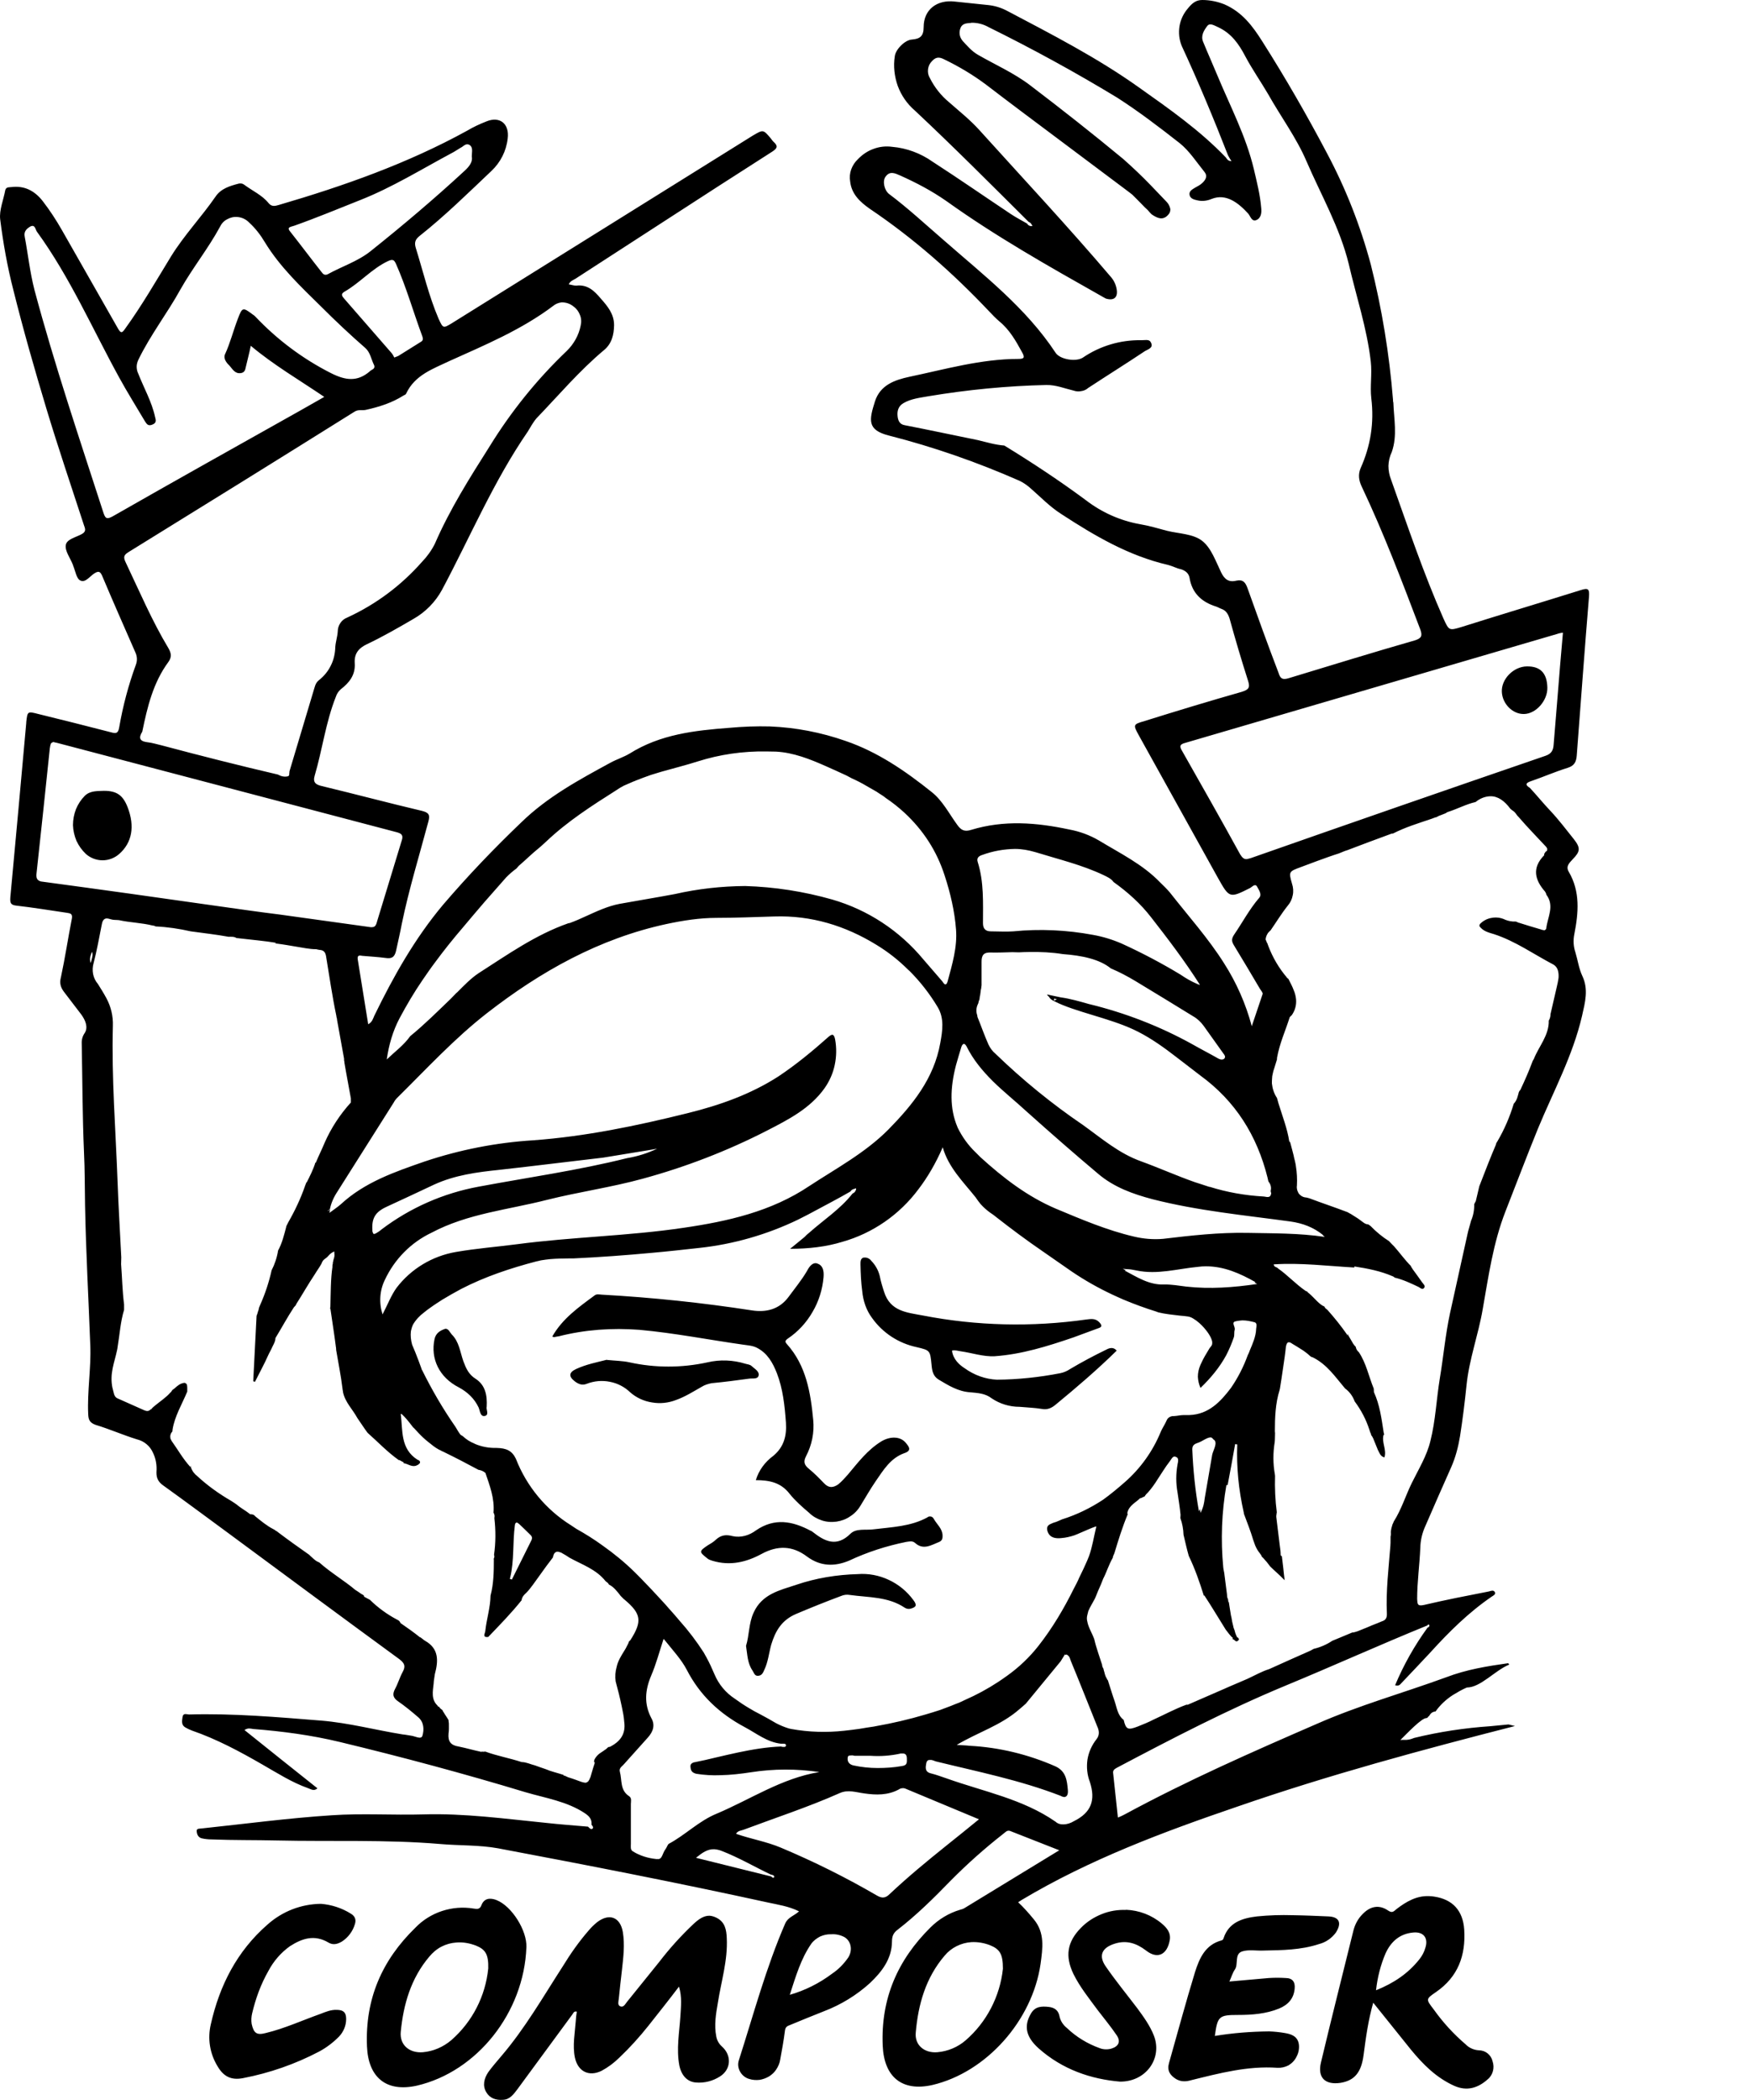 <svg width="10" height="12" viewBox="0 0 10 12" fill="none" xmlns="http://www.w3.org/2000/svg">
<path d="M6.87 0C6.835 0 6.813 0.017 6.788 0.048C6.763 0.077 6.746 0.112 6.74 0.15C6.734 0.188 6.738 0.227 6.753 0.263C6.848 0.468 6.935 0.677 7.017 0.887C7.022 0.897 7.028 0.907 7.037 0.921C7.017 0.92 7.012 0.91 7.005 0.9C6.857 0.745 6.681 0.622 6.506 0.498C6.27 0.33 6.011 0.197 5.755 0.062C5.721 0.044 5.685 0.033 5.648 0.029L5.456 0.009C5.355 -0.003 5.278 0.054 5.278 0.155C5.278 0.209 5.255 0.222 5.211 0.226C5.171 0.228 5.117 0.283 5.113 0.322C5.104 0.378 5.111 0.437 5.13 0.491C5.15 0.545 5.183 0.593 5.227 0.631C5.449 0.839 5.663 1.054 5.878 1.268L5.886 1.272C5.892 1.277 5.896 1.284 5.9 1.291C5.896 1.292 5.893 1.292 5.89 1.292C5.883 1.291 5.876 1.287 5.872 1.282C5.871 1.28 5.87 1.279 5.87 1.278C5.839 1.26 5.806 1.243 5.776 1.223C5.626 1.123 5.479 1.021 5.329 0.924C5.261 0.876 5.181 0.846 5.098 0.839C5.062 0.834 5.025 0.838 4.991 0.851C4.957 0.863 4.927 0.884 4.902 0.91C4.885 0.926 4.872 0.946 4.864 0.968C4.856 0.99 4.854 1.014 4.858 1.037C4.866 1.11 4.916 1.155 4.97 1.193C5.221 1.362 5.445 1.56 5.653 1.78C5.671 1.799 5.69 1.819 5.71 1.836C5.769 1.884 5.805 1.948 5.841 2.014C5.858 2.044 5.851 2.051 5.82 2.051C5.606 2.051 5.402 2.11 5.197 2.153C5.113 2.171 5.03 2.2 5 2.293C4.967 2.398 4.952 2.457 5.08 2.489C5.335 2.554 5.584 2.641 5.825 2.747C5.846 2.757 5.865 2.77 5.883 2.785C5.943 2.837 5.998 2.895 6.064 2.937C6.254 3.061 6.449 3.176 6.674 3.228C6.701 3.235 6.724 3.248 6.749 3.253C6.774 3.261 6.792 3.276 6.797 3.3C6.811 3.389 6.866 3.44 6.949 3.466C6.959 3.469 6.968 3.475 6.979 3.479C7.005 3.488 7.017 3.507 7.026 3.534C7.059 3.654 7.094 3.772 7.132 3.891C7.145 3.931 7.133 3.941 7.097 3.953C6.911 4.006 6.726 4.062 6.541 4.12C6.475 4.139 6.474 4.141 6.507 4.201L6.961 5.019C7.025 5.133 7.027 5.133 7.144 5.074C7.156 5.067 7.172 5.047 7.183 5.066C7.193 5.085 7.213 5.111 7.195 5.131C7.139 5.196 7.1 5.271 7.052 5.341C7.037 5.364 7.037 5.378 7.05 5.4C7.1 5.483 7.151 5.567 7.2 5.651C7.206 5.66 7.217 5.673 7.215 5.68L7.153 5.864C7.119 5.737 7.066 5.616 6.995 5.505C6.905 5.362 6.79 5.234 6.685 5.1C6.668 5.08 6.649 5.061 6.63 5.043C6.53 4.939 6.402 4.877 6.28 4.803C6.227 4.772 6.17 4.751 6.11 4.74C5.923 4.7 5.737 4.685 5.55 4.742C5.512 4.754 5.492 4.745 5.469 4.712C5.423 4.649 5.386 4.575 5.324 4.526C5.174 4.406 5.016 4.297 4.832 4.234C4.692 4.185 4.547 4.157 4.399 4.151C4.322 4.149 4.245 4.152 4.168 4.159C3.97 4.174 3.773 4.196 3.598 4.306C3.563 4.327 3.523 4.339 3.487 4.359C3.307 4.457 3.129 4.553 2.979 4.699C2.822 4.849 2.672 5.006 2.531 5.171C2.37 5.363 2.248 5.58 2.139 5.804C2.132 5.819 2.128 5.84 2.104 5.853L2.044 5.481C2.041 5.457 2.055 5.459 2.071 5.462C2.115 5.466 2.158 5.468 2.203 5.474C2.236 5.479 2.254 5.472 2.263 5.434C2.274 5.383 2.286 5.332 2.296 5.279C2.337 5.08 2.396 4.889 2.448 4.694C2.458 4.657 2.451 4.644 2.413 4.634C2.222 4.589 2.031 4.538 1.84 4.492C1.804 4.484 1.787 4.471 1.798 4.433C1.842 4.284 1.861 4.128 1.919 3.982C1.924 3.966 1.934 3.95 1.947 3.939C1.996 3.901 2.032 3.857 2.027 3.788C2.024 3.736 2.048 3.704 2.097 3.681C2.188 3.638 2.276 3.587 2.362 3.537C2.431 3.498 2.488 3.44 2.526 3.37C2.687 3.068 2.821 2.749 3.016 2.466C3.032 2.44 3.046 2.413 3.066 2.39C3.192 2.259 3.31 2.119 3.451 2.001C3.496 1.964 3.508 1.913 3.509 1.858C3.509 1.794 3.472 1.75 3.433 1.706C3.396 1.662 3.358 1.625 3.294 1.632C3.28 1.633 3.265 1.627 3.25 1.625C3.259 1.605 3.275 1.601 3.288 1.593C3.457 1.484 3.626 1.374 3.796 1.264C4.001 1.131 4.205 0.999 4.412 0.867C4.438 0.85 4.45 0.837 4.421 0.811C4.414 0.805 4.409 0.796 4.403 0.789C4.361 0.74 4.361 0.74 4.303 0.774L2.582 1.847C2.532 1.877 2.532 1.877 2.506 1.821C2.45 1.69 2.418 1.552 2.376 1.417C2.366 1.385 2.374 1.367 2.398 1.348C2.543 1.233 2.675 1.103 2.808 0.977C2.86 0.928 2.893 0.863 2.901 0.792C2.912 0.707 2.856 0.662 2.779 0.694C2.741 0.709 2.704 0.726 2.669 0.747C2.329 0.934 1.966 1.062 1.594 1.171C1.573 1.177 1.553 1.183 1.535 1.161C1.498 1.115 1.443 1.091 1.396 1.056C1.392 1.053 1.387 1.05 1.381 1.049C1.376 1.048 1.37 1.048 1.365 1.049C1.315 1.062 1.263 1.077 1.232 1.123C1.152 1.239 1.053 1.343 0.978 1.464C0.893 1.603 0.812 1.744 0.716 1.877C0.698 1.903 0.691 1.907 0.674 1.877L0.355 1.317C0.322 1.259 0.285 1.202 0.244 1.149C0.197 1.089 0.139 1.06 0.065 1.069C0.052 1.071 0.035 1.067 0.03 1.087C0.02 1.142 -0.005 1.2 0.001 1.253C0.018 1.388 0.042 1.524 0.076 1.656C0.133 1.885 0.198 2.112 0.266 2.338C0.333 2.56 0.407 2.778 0.479 2.999C0.485 3.018 0.496 3.035 0.469 3.051C0.436 3.07 0.382 3.08 0.376 3.114C0.37 3.148 0.401 3.188 0.416 3.226L0.419 3.235C0.431 3.264 0.437 3.307 0.459 3.317C0.488 3.332 0.514 3.292 0.54 3.276C0.564 3.261 0.573 3.266 0.584 3.291C0.646 3.438 0.71 3.583 0.774 3.729C0.784 3.751 0.785 3.775 0.777 3.797C0.734 3.914 0.702 4.035 0.681 4.157C0.675 4.192 0.662 4.192 0.636 4.185C0.497 4.149 0.358 4.114 0.219 4.08C0.157 4.064 0.157 4.064 0.15 4.127V4.131C0.12 4.464 0.09 4.796 0.059 5.128C0.057 5.159 0.06 5.171 0.093 5.175C0.19 5.186 0.286 5.202 0.382 5.216C0.4 5.219 0.415 5.22 0.411 5.247C0.389 5.359 0.372 5.473 0.348 5.585C0.344 5.599 0.343 5.614 0.346 5.628C0.349 5.642 0.356 5.655 0.365 5.667L0.465 5.798C0.488 5.83 0.505 5.87 0.484 5.903C0.472 5.92 0.466 5.941 0.467 5.962C0.471 6.17 0.471 6.377 0.48 6.585C0.485 6.685 0.484 6.787 0.486 6.888C0.491 7.155 0.506 7.421 0.516 7.689C0.521 7.82 0.498 7.949 0.504 8.081C0.505 8.113 0.513 8.13 0.546 8.142C0.626 8.166 0.702 8.2 0.783 8.225C0.803 8.23 0.822 8.239 0.838 8.253C0.854 8.266 0.866 8.283 0.875 8.303C0.891 8.337 0.897 8.374 0.894 8.412C0.893 8.448 0.906 8.47 0.935 8.49C1.059 8.579 1.181 8.67 1.305 8.761C1.63 9.001 1.955 9.242 2.282 9.481C2.312 9.504 2.319 9.521 2.301 9.554C2.284 9.585 2.274 9.621 2.257 9.652C2.242 9.681 2.245 9.7 2.272 9.72C2.313 9.748 2.353 9.781 2.39 9.813C2.423 9.841 2.424 9.884 2.414 9.918C2.407 9.943 2.371 9.92 2.348 9.918C2.332 9.916 2.317 9.912 2.301 9.911C2.146 9.886 1.993 9.845 1.835 9.832C1.585 9.812 1.334 9.79 1.08 9.797C1.067 9.797 1.047 9.786 1.043 9.812C1.04 9.834 1.035 9.857 1.059 9.871C1.071 9.878 1.084 9.884 1.097 9.889C1.239 9.938 1.371 10.009 1.501 10.084C1.585 10.132 1.667 10.185 1.76 10.218C1.777 10.224 1.794 10.237 1.814 10.219C1.675 10.109 1.537 9.998 1.397 9.886C1.417 9.872 1.432 9.878 1.447 9.88C1.613 9.893 1.779 9.915 1.941 9.954C2.298 10.04 2.652 10.135 3.002 10.241C3.117 10.275 3.24 10.293 3.343 10.362C3.368 10.379 3.383 10.396 3.38 10.427C3.386 10.434 3.394 10.444 3.385 10.45C3.375 10.456 3.367 10.444 3.36 10.438C3.278 10.431 3.197 10.425 3.116 10.416C2.885 10.393 2.654 10.361 2.42 10.368C2.245 10.373 2.07 10.361 1.895 10.373C1.648 10.389 1.401 10.422 1.155 10.448C1.143 10.45 1.124 10.447 1.124 10.461C1.124 10.479 1.131 10.5 1.154 10.505C1.172 10.509 1.191 10.511 1.21 10.511C1.335 10.516 1.459 10.514 1.583 10.517C1.893 10.524 2.204 10.511 2.513 10.537C2.625 10.547 2.738 10.542 2.847 10.562C3.362 10.659 3.875 10.759 4.386 10.871C4.446 10.884 4.508 10.893 4.566 10.922C4.539 10.947 4.503 10.955 4.487 10.991C4.377 11.244 4.306 11.511 4.222 11.773C4.207 11.818 4.237 11.868 4.282 11.88C4.301 11.886 4.321 11.887 4.34 11.885C4.359 11.882 4.378 11.875 4.395 11.865C4.411 11.855 4.426 11.841 4.436 11.825C4.447 11.808 4.455 11.79 4.458 11.771C4.468 11.716 4.478 11.662 4.485 11.607C4.487 11.588 4.493 11.579 4.511 11.573C4.577 11.546 4.641 11.519 4.708 11.493C4.805 11.456 4.895 11.401 4.972 11.331C5.039 11.267 5.096 11.194 5.097 11.095C5.097 11.066 5.104 11.046 5.128 11.028C5.238 10.943 5.337 10.845 5.433 10.746C5.527 10.651 5.627 10.562 5.733 10.479C5.745 10.47 5.755 10.456 5.773 10.463L6.053 10.573C5.866 10.687 5.688 10.796 5.512 10.903C5.504 10.908 5.494 10.911 5.486 10.913C5.422 10.932 5.364 10.967 5.317 11.014C5.129 11.2 5.033 11.421 5.044 11.688C5.051 11.868 5.154 11.954 5.329 11.914C5.637 11.841 5.899 11.546 5.946 11.223C5.958 11.133 5.972 11.045 5.907 10.967C5.879 10.933 5.85 10.9 5.818 10.87C5.828 10.864 5.833 10.86 5.838 10.857C6.226 10.625 6.65 10.467 7.075 10.322C7.595 10.142 8.125 9.999 8.657 9.863L8.62 9.854C8.585 9.857 8.552 9.861 8.517 9.864C8.37 9.874 8.224 9.896 8.081 9.931L8.073 9.934C8.058 9.94 8.042 9.943 8.026 9.942C8.019 9.942 8.011 9.942 8.002 9.943C8.034 9.912 8.128 9.811 8.153 9.818L8.154 9.816H8.157C8.157 9.812 8.166 9.806 8.166 9.806C8.175 9.79 8.186 9.781 8.203 9.78C8.229 9.743 8.263 9.711 8.302 9.686C8.327 9.671 8.353 9.655 8.382 9.643H8.381C8.461 9.643 8.541 9.546 8.624 9.512C8.624 9.509 8.619 9.507 8.618 9.504C8.498 9.521 8.38 9.54 8.265 9.584C8.019 9.674 7.764 9.745 7.524 9.851C7.153 10.012 6.783 10.175 6.427 10.368C6.414 10.375 6.401 10.381 6.388 10.386L6.361 10.134C6.358 10.117 6.367 10.11 6.381 10.102C6.697 9.935 7.014 9.77 7.344 9.633C7.615 9.521 7.884 9.399 8.157 9.288C8.158 9.286 8.159 9.283 8.162 9.283H8.164C8.165 9.283 8.165 9.284 8.166 9.284C8.17 9.29 8.167 9.294 8.164 9.297C8.163 9.299 8.161 9.299 8.159 9.3H8.158C8.083 9.403 8.021 9.513 7.972 9.63C7.991 9.635 7.998 9.629 8.005 9.621C8.062 9.561 8.118 9.502 8.173 9.443C8.28 9.325 8.393 9.213 8.525 9.123C8.534 9.117 8.548 9.111 8.542 9.098C8.535 9.084 8.519 9.091 8.508 9.094C8.385 9.118 8.261 9.142 8.138 9.171C8.098 9.18 8.1 9.165 8.098 9.137C8.098 9.039 8.112 8.942 8.116 8.844C8.117 8.801 8.127 8.759 8.145 8.72C8.194 8.607 8.243 8.495 8.293 8.383C8.318 8.326 8.333 8.267 8.343 8.207C8.358 8.111 8.37 8.014 8.38 7.917C8.395 7.766 8.448 7.627 8.473 7.479C8.506 7.292 8.532 7.104 8.602 6.924C8.664 6.766 8.724 6.607 8.788 6.45C8.876 6.237 8.987 6.034 9.04 5.806C9.058 5.726 9.078 5.654 9.042 5.577C9.022 5.535 9.016 5.487 9.002 5.441C8.991 5.408 8.989 5.373 8.996 5.339C9.02 5.216 9.031 5.095 8.964 4.981C8.946 4.95 8.968 4.931 8.986 4.911C9.03 4.866 9.033 4.846 8.994 4.796C8.95 4.741 8.907 4.684 8.859 4.633C8.819 4.591 8.782 4.545 8.742 4.502C8.715 4.486 8.717 4.474 8.748 4.464C8.818 4.44 8.886 4.41 8.957 4.388C8.997 4.376 9.007 4.353 9.01 4.317C9.033 4.015 9.055 3.711 9.08 3.409C9.083 3.366 9.076 3.358 9.033 3.372C8.806 3.443 8.579 3.511 8.351 3.583C8.281 3.604 8.28 3.604 8.249 3.536C8.134 3.276 8.044 3.007 7.949 2.741C7.939 2.716 7.934 2.689 7.934 2.662C7.935 2.634 7.941 2.608 7.953 2.583C7.986 2.489 7.965 2.394 7.962 2.3C7.96 2.295 7.96 2.29 7.96 2.284C7.939 2.024 7.897 1.765 7.833 1.511C7.774 1.291 7.69 1.077 7.583 0.876C7.469 0.66 7.346 0.446 7.214 0.238C7.158 0.149 7.098 0.069 6.997 0.025C6.957 0.009 6.914 0 6.87 0ZM5.549 0.13C5.584 0.129 5.619 0.138 5.649 0.155C5.9 0.279 6.145 0.413 6.384 0.558C6.507 0.637 6.625 0.727 6.741 0.818C6.796 0.862 6.837 0.926 6.883 0.983C6.902 1.006 6.889 1.028 6.871 1.045C6.859 1.057 6.842 1.065 6.828 1.073C6.812 1.083 6.792 1.093 6.798 1.116C6.803 1.136 6.825 1.141 6.843 1.145C6.869 1.151 6.897 1.148 6.923 1.137C7.007 1.103 7.078 1.161 7.132 1.22C7.146 1.236 7.152 1.267 7.178 1.258C7.206 1.247 7.21 1.217 7.207 1.189C7.201 1.114 7.182 1.04 7.165 0.967C7.12 0.778 7.03 0.608 6.956 0.43C6.93 0.367 6.901 0.303 6.875 0.239C6.86 0.204 6.88 0.173 6.899 0.148C6.914 0.129 6.939 0.146 6.96 0.155C7.036 0.19 7.079 0.251 7.116 0.322C7.156 0.397 7.205 0.467 7.247 0.539C7.319 0.667 7.408 0.787 7.465 0.92C7.549 1.115 7.656 1.3 7.707 1.508C7.75 1.694 7.811 1.875 7.833 2.066C7.841 2.138 7.828 2.207 7.836 2.276C7.853 2.416 7.832 2.548 7.775 2.675C7.76 2.711 7.764 2.744 7.781 2.78C7.907 3.046 8.011 3.321 8.116 3.597C8.129 3.633 8.123 3.647 8.086 3.659C7.845 3.728 7.603 3.803 7.362 3.876C7.327 3.886 7.316 3.877 7.306 3.845C7.244 3.683 7.186 3.522 7.129 3.362C7.117 3.328 7.103 3.31 7.065 3.318C7.021 3.329 6.997 3.31 6.978 3.271C6.947 3.207 6.921 3.131 6.87 3.091C6.818 3.05 6.737 3.05 6.668 3.033C6.617 3.019 6.565 3.004 6.512 2.995C6.401 2.975 6.296 2.928 6.206 2.859C6.055 2.747 5.899 2.644 5.739 2.546C5.687 2.542 5.638 2.527 5.588 2.515C5.449 2.487 5.311 2.457 5.171 2.43C5.138 2.425 5.131 2.399 5.129 2.377C5.126 2.349 5.133 2.321 5.162 2.304C5.206 2.278 5.257 2.273 5.307 2.264C5.529 2.227 5.754 2.205 5.979 2.2C6.034 2.199 6.084 2.22 6.135 2.232C6.149 2.237 6.164 2.238 6.178 2.235C6.193 2.233 6.207 2.227 6.218 2.217C6.326 2.146 6.435 2.078 6.543 2.006C6.56 1.996 6.591 1.988 6.578 1.96C6.576 1.956 6.574 1.952 6.571 1.949C6.565 1.944 6.558 1.943 6.549 1.943L6.524 1.944H6.521C6.402 1.942 6.285 1.977 6.187 2.044C6.147 2.069 6.057 2.054 6.032 2.016C5.862 1.758 5.62 1.572 5.391 1.371C5.289 1.283 5.189 1.19 5.081 1.109C5.054 1.089 5.041 1.036 5.06 1.01C5.084 0.975 5.115 0.99 5.144 1.003C5.236 1.044 5.325 1.091 5.408 1.149C5.69 1.351 5.993 1.522 6.294 1.692C6.302 1.697 6.31 1.701 6.319 1.706C6.365 1.72 6.389 1.7 6.381 1.653C6.377 1.628 6.366 1.604 6.35 1.585C6.106 1.298 5.85 1.024 5.597 0.744C5.545 0.686 5.482 0.636 5.423 0.584C5.377 0.546 5.34 0.499 5.313 0.445C5.304 0.43 5.301 0.413 5.303 0.396C5.305 0.378 5.313 0.362 5.325 0.35C5.345 0.328 5.363 0.323 5.393 0.338C5.478 0.379 5.559 0.427 5.635 0.484C5.768 0.586 5.902 0.686 6.037 0.787L6.44 1.089C6.45 1.097 6.462 1.105 6.471 1.113C6.496 1.137 6.518 1.161 6.542 1.185L6.557 1.199C6.566 1.208 6.575 1.222 6.587 1.229C6.614 1.246 6.643 1.26 6.672 1.231C6.682 1.221 6.686 1.213 6.687 1.204C6.687 1.2 6.689 1.196 6.687 1.193L6.686 1.188C6.682 1.174 6.675 1.162 6.665 1.152L6.575 1.058C6.525 1.006 6.473 0.957 6.419 0.909C6.244 0.764 6.066 0.624 5.886 0.487C5.794 0.417 5.687 0.37 5.588 0.313C5.552 0.292 5.528 0.263 5.501 0.234C5.492 0.223 5.486 0.211 5.484 0.198C5.482 0.184 5.484 0.171 5.489 0.159C5.5 0.132 5.527 0.133 5.549 0.131V0.13ZM2.666 0.825C2.671 0.824 2.676 0.825 2.681 0.827C2.705 0.841 2.696 0.866 2.696 0.894C2.702 0.924 2.683 0.95 2.656 0.975C2.483 1.135 2.302 1.288 2.118 1.435C2.044 1.494 1.954 1.522 1.873 1.567C1.856 1.575 1.846 1.567 1.837 1.554C1.777 1.478 1.718 1.399 1.658 1.323C1.635 1.296 1.666 1.296 1.681 1.29C1.808 1.245 1.933 1.193 2.059 1.143C2.241 1.071 2.407 0.968 2.579 0.876C2.597 0.867 2.614 0.855 2.631 0.845C2.643 0.84 2.653 0.827 2.666 0.825ZM1.357 1.24C1.382 1.242 1.406 1.253 1.424 1.272C1.46 1.305 1.489 1.343 1.514 1.385C1.6 1.526 1.72 1.639 1.837 1.754C1.918 1.835 2.002 1.914 2.088 1.989C2.116 2.014 2.121 2.053 2.137 2.085C2.143 2.097 2.138 2.107 2.127 2.112C2.121 2.116 2.115 2.119 2.112 2.123C2.041 2.183 1.974 2.174 1.891 2.132C1.729 2.05 1.583 1.94 1.459 1.809C1.454 1.804 1.449 1.8 1.444 1.797C1.387 1.754 1.384 1.756 1.359 1.822C1.333 1.889 1.316 1.959 1.286 2.024C1.275 2.046 1.292 2.071 1.309 2.087C1.328 2.107 1.341 2.137 1.376 2.132C1.391 2.13 1.4 2.121 1.403 2.104C1.412 2.064 1.423 2.025 1.433 1.976C1.564 2.086 1.71 2.171 1.853 2.268L1.714 2.347C1.358 2.547 1 2.747 0.645 2.95C0.616 2.965 0.604 2.969 0.592 2.933C0.455 2.509 0.312 2.087 0.197 1.657C0.171 1.556 0.16 1.452 0.141 1.351C0.135 1.321 0.155 1.305 0.174 1.294C0.201 1.281 0.202 1.312 0.211 1.324C0.4 1.584 0.528 1.879 0.682 2.159C0.728 2.243 0.779 2.324 0.828 2.407C0.838 2.422 0.845 2.436 0.869 2.427C0.896 2.417 0.891 2.401 0.886 2.382C0.867 2.295 0.822 2.217 0.79 2.135C0.784 2.123 0.781 2.109 0.781 2.095C0.781 2.081 0.785 2.068 0.791 2.055C0.86 1.913 0.956 1.79 1.031 1.654C1.101 1.53 1.19 1.42 1.257 1.296C1.266 1.277 1.28 1.262 1.298 1.253C1.316 1.243 1.336 1.238 1.357 1.24ZM2.244 1.486C2.251 1.487 2.256 1.494 2.262 1.506C2.322 1.641 2.362 1.784 2.413 1.921C2.418 1.935 2.419 1.946 2.404 1.954L2.276 2.034C2.272 2.036 2.268 2.037 2.253 2.043C2.25 2.037 2.245 2.026 2.238 2.018L1.968 1.708C1.956 1.694 1.944 1.681 1.968 1.667C2.056 1.617 2.124 1.536 2.217 1.492C2.229 1.487 2.237 1.484 2.244 1.486ZM3.208 1.728C3.233 1.727 3.258 1.735 3.278 1.752C3.295 1.764 3.307 1.781 3.314 1.8C3.322 1.819 3.323 1.84 3.318 1.861C3.307 1.916 3.279 1.966 3.238 2.006C3.068 2.168 2.92 2.352 2.797 2.552C2.683 2.732 2.57 2.911 2.485 3.107C2.466 3.145 2.441 3.18 2.412 3.21C2.292 3.346 2.149 3.453 1.984 3.529C1.968 3.535 1.954 3.546 1.945 3.56C1.935 3.575 1.93 3.591 1.93 3.608C1.928 3.639 1.918 3.667 1.916 3.697C1.915 3.734 1.907 3.771 1.89 3.804C1.874 3.837 1.85 3.865 1.821 3.888C1.801 3.904 1.798 3.929 1.791 3.95L1.654 4.408C1.654 4.412 1.654 4.415 1.653 4.418C1.653 4.425 1.654 4.433 1.645 4.436C1.625 4.441 1.606 4.436 1.588 4.426C1.365 4.374 1.144 4.318 0.923 4.259C0.896 4.253 0.869 4.244 0.84 4.241C0.796 4.235 0.792 4.215 0.813 4.181C0.842 4.04 0.875 3.901 0.962 3.783C0.981 3.756 0.98 3.735 0.963 3.705C0.868 3.547 0.796 3.377 0.717 3.211C0.704 3.183 0.708 3.171 0.734 3.155C1.165 2.889 1.595 2.622 2.025 2.353C2.048 2.338 2.07 2.347 2.091 2.342C2.167 2.325 2.24 2.302 2.306 2.26C2.311 2.257 2.319 2.255 2.321 2.249C2.37 2.143 2.476 2.107 2.566 2.064C2.772 1.971 2.979 1.885 3.161 1.748C3.174 1.737 3.191 1.73 3.208 1.728ZM8.93 3.615V3.617L8.931 3.616C8.92 3.744 8.909 3.865 8.9 3.986L8.878 4.254C8.876 4.287 8.866 4.307 8.831 4.319C8.269 4.512 7.707 4.707 7.146 4.904L7.126 4.909C7.109 4.911 7.099 4.902 7.086 4.881C6.978 4.684 6.867 4.489 6.756 4.293C6.741 4.268 6.737 4.254 6.773 4.245L8.9 3.622C8.907 3.619 8.915 3.618 8.93 3.615ZM8.725 3.808C8.648 3.809 8.578 3.881 8.582 3.954C8.585 4.022 8.644 4.082 8.709 4.08C8.777 4.079 8.844 4.003 8.842 3.929C8.84 3.846 8.802 3.807 8.725 3.808ZM0.31 4.242C0.315 4.242 0.322 4.244 0.33 4.246L1.296 4.5L2.265 4.755C2.296 4.763 2.306 4.773 2.295 4.805L2.156 5.261C2.151 5.279 2.147 5.298 2.127 5.298C2.123 5.299 2.12 5.298 2.117 5.298L1.599 5.226C1.486 5.212 1.374 5.196 1.261 5.18C0.919 5.131 0.576 5.083 0.234 5.037C0.212 5.031 0.205 5.018 0.209 4.988C0.235 4.75 0.26 4.513 0.285 4.273C0.287 4.268 0.286 4.263 0.288 4.258C0.289 4.256 0.29 4.253 0.29 4.25C0.294 4.244 0.301 4.24 0.309 4.24L0.31 4.242ZM4.378 4.294L4.434 4.295C4.533 4.3 4.629 4.338 4.719 4.378C4.759 4.396 4.798 4.413 4.838 4.432L4.866 4.447C4.895 4.46 4.925 4.475 4.953 4.492L5.009 4.524C5.027 4.537 5.047 4.547 5.063 4.561C5.099 4.585 5.134 4.613 5.167 4.643C5.276 4.744 5.353 4.863 5.398 5.003C5.431 5.104 5.455 5.207 5.463 5.311C5.471 5.412 5.441 5.511 5.415 5.608C5.411 5.623 5.405 5.626 5.4 5.625C5.393 5.622 5.39 5.614 5.384 5.607L5.276 5.482C5.14 5.318 4.959 5.199 4.755 5.14C4.593 5.094 4.426 5.068 4.258 5.063C4.122 5.064 3.988 5.079 3.856 5.109C3.75 5.129 3.644 5.146 3.54 5.165C3.472 5.178 3.409 5.208 3.347 5.236C3.317 5.25 3.287 5.263 3.257 5.274L3.247 5.276C3.059 5.342 2.899 5.456 2.735 5.561C2.69 5.591 2.652 5.631 2.613 5.67L2.608 5.674L2.576 5.707C2.5 5.78 2.426 5.854 2.344 5.921C2.307 5.973 2.257 6.009 2.21 6.054C2.222 5.97 2.245 5.891 2.283 5.819C2.323 5.744 2.366 5.671 2.414 5.601C2.438 5.566 2.462 5.531 2.487 5.498C2.537 5.43 2.59 5.364 2.645 5.3C2.685 5.252 2.726 5.204 2.768 5.155L2.893 5.013C2.911 4.995 2.93 4.978 2.951 4.963L2.964 4.948C3.003 4.915 3.037 4.88 3.083 4.843L3.089 4.838L3.122 4.808C3.242 4.694 3.382 4.604 3.521 4.516C3.535 4.506 3.549 4.498 3.564 4.49L3.619 4.466C3.624 4.465 3.629 4.462 3.634 4.46C3.662 4.449 3.691 4.438 3.72 4.428L3.779 4.41C3.849 4.39 3.918 4.373 3.987 4.351C4.113 4.311 4.245 4.292 4.378 4.294ZM0.593 4.519C0.558 4.521 0.516 4.517 0.485 4.547C0.463 4.569 0.446 4.595 0.434 4.624C0.423 4.653 0.417 4.683 0.417 4.715C0.418 4.746 0.425 4.776 0.437 4.805C0.45 4.833 0.468 4.858 0.491 4.88C0.517 4.903 0.551 4.916 0.586 4.916C0.621 4.916 0.655 4.903 0.681 4.88C0.754 4.816 0.772 4.723 0.729 4.612C0.702 4.543 0.666 4.519 0.594 4.519H0.593ZM8.516 4.55C8.559 4.549 8.597 4.576 8.631 4.622C8.638 4.628 8.645 4.633 8.652 4.638C8.663 4.648 8.667 4.659 8.679 4.67C8.728 4.727 8.782 4.782 8.834 4.838C8.837 4.841 8.839 4.845 8.841 4.849C8.841 4.851 8.842 4.853 8.841 4.855C8.841 4.857 8.841 4.859 8.84 4.861C8.838 4.863 8.835 4.866 8.832 4.867L8.827 4.875L8.826 4.876C8.825 4.877 8.825 4.878 8.824 4.881C8.824 4.882 8.823 4.883 8.823 4.883H8.824V4.887C8.752 4.96 8.771 5.029 8.829 5.095C8.832 5.101 8.836 5.106 8.836 5.112C8.884 5.176 8.844 5.239 8.836 5.303C8.835 5.309 8.834 5.311 8.829 5.314L8.825 5.316C8.82 5.315 8.815 5.314 8.81 5.313L8.805 5.311C8.763 5.299 8.721 5.286 8.68 5.273C8.676 5.273 8.674 5.271 8.67 5.269C8.667 5.269 8.664 5.266 8.661 5.266C8.64 5.267 8.62 5.263 8.602 5.256C8.578 5.244 8.551 5.24 8.524 5.245C8.498 5.249 8.474 5.262 8.456 5.281C8.455 5.284 8.455 5.288 8.453 5.291C8.473 5.321 8.507 5.329 8.537 5.338C8.66 5.378 8.764 5.453 8.877 5.512C8.903 5.527 8.908 5.558 8.906 5.588C8.904 5.604 8.9 5.622 8.896 5.639L8.86 5.795C8.86 5.808 8.857 5.821 8.85 5.832C8.852 5.917 8.793 5.979 8.765 6.051C8.762 6.057 8.759 6.059 8.755 6.071C8.736 6.122 8.714 6.172 8.691 6.221C8.691 6.224 8.686 6.229 8.685 6.232V6.23C8.685 6.231 8.684 6.231 8.684 6.232L8.681 6.237C8.68 6.239 8.68 6.239 8.679 6.241C8.673 6.263 8.669 6.287 8.65 6.307C8.627 6.383 8.596 6.455 8.556 6.523C8.553 6.529 8.55 6.529 8.548 6.541C8.517 6.613 8.484 6.699 8.453 6.779C8.446 6.808 8.44 6.836 8.433 6.864L8.429 6.871C8.429 6.872 8.428 6.872 8.428 6.873C8.428 6.876 8.425 6.878 8.424 6.88C8.425 6.913 8.419 6.946 8.406 6.976C8.4 6.996 8.395 7.018 8.389 7.037C8.389 7.04 8.388 7.043 8.387 7.046L8.286 7.503C8.259 7.628 8.248 7.755 8.227 7.88C8.208 7.997 8.203 8.118 8.174 8.233C8.154 8.318 8.106 8.396 8.068 8.473C8.032 8.546 8.009 8.624 7.964 8.695L7.961 8.703C7.958 8.708 7.956 8.713 7.955 8.718C7.954 8.721 7.954 8.725 7.952 8.727L7.949 8.743C7.948 8.749 7.947 8.755 7.948 8.761C7.948 8.768 7.948 8.774 7.946 8.78V8.797C7.946 8.81 7.946 8.822 7.945 8.834C7.935 8.962 7.919 9.091 7.925 9.22C7.926 9.244 7.919 9.258 7.896 9.265L7.867 9.277C7.848 9.284 7.829 9.292 7.811 9.3L7.781 9.312C7.765 9.319 7.756 9.323 7.731 9.329V9.327C7.731 9.327 7.728 9.329 7.726 9.329L7.659 9.357L7.613 9.376C7.58 9.398 7.545 9.413 7.507 9.422L7.489 9.432C7.41 9.467 7.331 9.502 7.252 9.538C7.212 9.55 7.17 9.574 7.129 9.593C7.084 9.613 7.041 9.63 6.997 9.65C6.927 9.681 6.858 9.71 6.788 9.741C6.786 9.742 6.782 9.741 6.78 9.741C6.716 9.764 6.65 9.8 6.59 9.827C6.566 9.84 6.531 9.854 6.501 9.866C6.446 9.887 6.434 9.884 6.421 9.828C6.386 9.802 6.382 9.758 6.369 9.72C6.356 9.684 6.345 9.645 6.333 9.609C6.331 9.597 6.325 9.599 6.325 9.592C6.313 9.575 6.313 9.56 6.307 9.543L6.305 9.534C6.302 9.532 6.302 9.528 6.3 9.524L6.297 9.517H6.299C6.283 9.466 6.264 9.416 6.253 9.367C6.241 9.333 6.219 9.3 6.213 9.265C6.21 9.254 6.21 9.242 6.213 9.23L6.217 9.214L6.219 9.206C6.229 9.182 6.244 9.159 6.256 9.136C6.265 9.117 6.271 9.098 6.28 9.079C6.289 9.059 6.295 9.045 6.304 9.021C6.323 8.985 6.335 8.943 6.359 8.901C6.359 8.891 6.367 8.881 6.369 8.872C6.391 8.799 6.414 8.725 6.444 8.653C6.444 8.651 6.441 8.648 6.442 8.645C6.451 8.602 6.491 8.586 6.515 8.561V8.562C6.527 8.559 6.534 8.552 6.54 8.552C6.547 8.54 6.554 8.534 6.561 8.527C6.581 8.504 6.599 8.479 6.615 8.453C6.638 8.419 6.658 8.384 6.684 8.351C6.692 8.341 6.699 8.323 6.712 8.323C6.715 8.323 6.716 8.323 6.718 8.325C6.738 8.329 6.732 8.352 6.729 8.367C6.719 8.421 6.719 8.476 6.729 8.53C6.735 8.572 6.742 8.614 6.746 8.656L6.745 8.675C6.756 8.705 6.762 8.738 6.763 8.77C6.773 8.811 6.781 8.85 6.793 8.891C6.829 8.966 6.855 9.041 6.879 9.118L6.882 9.117C6.922 9.177 6.963 9.247 7.004 9.312C7.016 9.328 7.029 9.345 7.041 9.357H7.044V9.367C7.056 9.367 7.062 9.393 7.08 9.369C7.076 9.357 7.074 9.357 7.07 9.357C7.063 9.344 7.058 9.331 7.055 9.317C7.052 9.309 7.048 9.3 7.047 9.292C7.045 9.284 7.043 9.275 7.041 9.267C7.04 9.264 7.04 9.258 7.039 9.255C7.038 9.247 7.036 9.239 7.034 9.231L7.028 9.194L7.022 9.156C7.018 9.153 7.018 9.148 7.018 9.143C7.017 9.139 7.016 9.133 7.013 9.129C7.012 9.114 7.01 9.1 7.008 9.085L6.997 8.999C6.996 8.985 6.991 8.97 6.99 8.956C6.975 8.799 6.981 8.641 7.008 8.486H7.015C7.029 8.414 7.044 8.331 7.058 8.252C7.062 8.252 7.065 8.254 7.07 8.254C7.065 8.384 7.078 8.514 7.107 8.642C7.108 8.644 7.108 8.648 7.108 8.65C7.126 8.699 7.146 8.748 7.161 8.799C7.165 8.809 7.168 8.82 7.172 8.83C7.179 8.847 7.188 8.863 7.2 8.877C7.203 8.883 7.21 8.889 7.21 8.895C7.222 8.905 7.228 8.915 7.238 8.925C7.245 8.933 7.251 8.943 7.258 8.951C7.283 8.976 7.31 8.998 7.341 9.03C7.338 9.006 7.335 8.983 7.333 8.96C7.331 8.938 7.327 8.916 7.325 8.893C7.325 8.893 7.318 8.889 7.318 8.886C7.318 8.868 7.316 8.85 7.313 8.832L7.293 8.668C7.293 8.662 7.293 8.659 7.294 8.655C7.294 8.65 7.296 8.642 7.296 8.642C7.287 8.573 7.284 8.503 7.286 8.434L7.285 8.425C7.274 8.364 7.274 8.302 7.284 8.241C7.286 8.224 7.285 8.206 7.286 8.189C7.286 8.185 7.285 8.183 7.285 8.179C7.285 8.1 7.288 8.019 7.312 7.943L7.314 7.934C7.32 7.899 7.326 7.856 7.332 7.816C7.338 7.776 7.344 7.736 7.348 7.696C7.351 7.679 7.356 7.67 7.365 7.67C7.37 7.67 7.377 7.673 7.385 7.679L7.41 7.694L7.448 7.718C7.46 7.727 7.472 7.735 7.483 7.746C7.484 7.747 7.485 7.748 7.488 7.75C7.49 7.752 7.493 7.754 7.496 7.755H7.499V7.755C7.583 7.796 7.629 7.867 7.686 7.934C7.711 7.952 7.73 7.978 7.741 8.008C7.778 8.058 7.806 8.111 7.825 8.17C7.826 8.175 7.829 8.18 7.83 8.185C7.831 8.19 7.834 8.188 7.835 8.2C7.845 8.212 7.85 8.227 7.856 8.242L7.873 8.284L7.883 8.304C7.885 8.309 7.888 8.312 7.891 8.316C7.896 8.322 7.903 8.326 7.911 8.328C7.925 8.284 7.894 8.242 7.906 8.2H7.909C7.909 8.188 7.906 8.188 7.906 8.181C7.894 8.104 7.884 8.027 7.851 7.955L7.85 7.935C7.821 7.864 7.807 7.79 7.765 7.727C7.755 7.719 7.749 7.708 7.747 7.696C7.734 7.684 7.727 7.669 7.719 7.655C7.713 7.645 7.706 7.634 7.7 7.623V7.632C7.7 7.631 7.698 7.63 7.698 7.628V7.627C7.664 7.578 7.627 7.532 7.588 7.488L7.583 7.483C7.578 7.478 7.573 7.478 7.568 7.466C7.539 7.455 7.512 7.418 7.483 7.393C7.479 7.389 7.476 7.388 7.473 7.385C7.471 7.383 7.473 7.38 7.461 7.377C7.401 7.335 7.356 7.285 7.304 7.249C7.294 7.237 7.282 7.244 7.278 7.225C7.433 7.215 7.583 7.234 7.739 7.243V7.237H7.74C7.817 7.249 7.889 7.263 7.958 7.293C7.961 7.293 7.963 7.297 7.967 7.297V7.3C8.015 7.311 8.06 7.332 8.106 7.354C8.116 7.359 8.128 7.373 8.138 7.359C8.147 7.348 8.133 7.337 8.126 7.327C8.108 7.302 8.091 7.277 8.072 7.252C8.069 7.245 8.062 7.239 8.062 7.234C8.027 7.199 7.999 7.159 7.967 7.123C7.957 7.113 7.947 7.103 7.937 7.092C7.899 7.068 7.864 7.039 7.833 7.007C7.827 7.003 7.821 6.996 7.815 6.996C7.8 6.996 7.783 6.979 7.767 6.968C7.752 6.957 7.735 6.948 7.719 6.937C7.713 6.934 7.707 6.931 7.701 6.927C7.628 6.899 7.555 6.875 7.481 6.847C7.479 6.847 7.475 6.846 7.475 6.845C7.475 6.845 7.468 6.845 7.466 6.843C7.453 6.843 7.44 6.838 7.43 6.829C7.424 6.824 7.419 6.818 7.417 6.811L7.414 6.805C7.411 6.795 7.409 6.785 7.411 6.774C7.413 6.737 7.411 6.7 7.405 6.663C7.404 6.652 7.401 6.643 7.399 6.632C7.396 6.622 7.394 6.612 7.392 6.602L7.384 6.571C7.38 6.556 7.376 6.541 7.372 6.526C7.372 6.526 7.367 6.525 7.367 6.521C7.356 6.449 7.327 6.375 7.305 6.303L7.297 6.274C7.28 6.249 7.271 6.22 7.268 6.191C7.268 6.181 7.268 6.173 7.269 6.162L7.27 6.149C7.273 6.136 7.275 6.122 7.28 6.109L7.297 6.054C7.297 6.052 7.297 6.046 7.298 6.046H7.297C7.312 5.961 7.346 5.889 7.37 5.812C7.37 5.811 7.373 5.811 7.373 5.809L7.378 5.804C7.379 5.803 7.38 5.803 7.38 5.803C7.4 5.776 7.409 5.743 7.406 5.71C7.404 5.692 7.4 5.675 7.393 5.659C7.385 5.637 7.374 5.617 7.363 5.595C7.362 5.593 7.358 5.59 7.356 5.589C7.355 5.588 7.353 5.587 7.353 5.585C7.308 5.532 7.273 5.472 7.248 5.407L7.241 5.388C7.238 5.386 7.238 5.383 7.237 5.38L7.236 5.377C7.234 5.374 7.233 5.371 7.232 5.368L7.233 5.369L7.232 5.367C7.233 5.359 7.235 5.352 7.238 5.345C7.24 5.34 7.243 5.337 7.245 5.332C7.248 5.329 7.251 5.325 7.255 5.321L7.26 5.317C7.292 5.271 7.322 5.221 7.358 5.176C7.373 5.159 7.383 5.138 7.387 5.116C7.392 5.094 7.39 5.071 7.383 5.05C7.363 4.981 7.365 4.98 7.433 4.955C7.446 4.95 7.591 4.895 7.65 4.877L7.687 4.862L7.697 4.859C7.781 4.827 7.866 4.795 7.951 4.764C7.954 4.763 7.957 4.763 7.96 4.763C8.03 4.727 8.106 4.704 8.18 4.679C8.19 4.676 8.198 4.671 8.21 4.669C8.222 4.659 8.258 4.652 8.27 4.641C8.33 4.622 8.378 4.595 8.432 4.583C8.456 4.563 8.485 4.551 8.516 4.55ZM5.8 4.851C5.839 4.851 5.877 4.858 5.915 4.869L5.922 4.871C6.051 4.911 6.183 4.942 6.307 5.001C6.327 5.011 6.349 5.02 6.363 5.04C6.443 5.097 6.517 5.163 6.578 5.242C6.673 5.364 6.768 5.488 6.857 5.628C6.851 5.627 6.846 5.625 6.84 5.622V5.622C6.807 5.608 6.776 5.59 6.747 5.57C6.638 5.504 6.526 5.445 6.41 5.392C6.357 5.369 6.302 5.352 6.245 5.342C6.095 5.314 5.941 5.307 5.79 5.322C5.748 5.325 5.705 5.322 5.662 5.322C5.631 5.322 5.617 5.306 5.617 5.276C5.617 5.158 5.623 5.04 5.587 4.926C5.579 4.902 5.594 4.891 5.614 4.885C5.674 4.863 5.737 4.852 5.8 4.851H5.8ZM4.425 5.237C4.636 5.23 4.831 5.29 5.008 5.399C5.074 5.439 5.135 5.487 5.19 5.542L5.197 5.548C5.258 5.609 5.312 5.678 5.357 5.753C5.397 5.818 5.386 5.889 5.373 5.96C5.337 6.163 5.215 6.313 5.077 6.454C4.944 6.588 4.779 6.676 4.625 6.777C4.408 6.923 4.159 6.979 3.906 7.016C3.59 7.063 3.27 7.068 2.953 7.11C2.838 7.125 2.721 7.134 2.606 7.154C2.471 7.177 2.349 7.25 2.266 7.359C2.235 7.402 2.216 7.453 2.186 7.511C2.165 7.446 2.169 7.375 2.199 7.314C2.254 7.196 2.348 7.1 2.466 7.044C2.673 6.934 2.905 6.913 3.127 6.856C3.307 6.811 3.492 6.785 3.671 6.736C3.917 6.669 4.156 6.577 4.384 6.46C4.504 6.398 4.629 6.335 4.712 6.218C4.74 6.178 4.76 6.133 4.77 6.085C4.78 6.037 4.781 5.988 4.772 5.939C4.769 5.923 4.764 5.915 4.758 5.913C4.752 5.912 4.743 5.917 4.733 5.926C4.643 6.006 4.55 6.083 4.448 6.151C4.288 6.254 4.111 6.316 3.929 6.361C3.639 6.433 3.346 6.494 3.047 6.516C2.836 6.529 2.627 6.57 2.427 6.637C2.257 6.696 2.084 6.755 1.947 6.882C1.93 6.897 1.91 6.91 1.882 6.931L1.886 6.912L1.873 6.921V6.919C1.878 6.916 1.881 6.912 1.885 6.91C1.892 6.875 1.907 6.841 1.927 6.811L2.25 6.3C2.255 6.29 2.262 6.281 2.27 6.273C2.437 6.108 2.597 5.934 2.782 5.79C3.089 5.551 3.424 5.363 3.809 5.28C3.903 5.26 3.998 5.245 4.094 5.245C4.204 5.245 4.316 5.24 4.424 5.237L4.425 5.237ZM0.609 5.248C0.615 5.248 0.624 5.25 0.633 5.253C0.648 5.258 0.664 5.256 0.68 5.258C0.743 5.272 0.81 5.273 0.873 5.289C0.879 5.289 0.881 5.29 0.89 5.294C0.957 5.297 1.024 5.307 1.09 5.322C1.162 5.332 1.235 5.34 1.306 5.353C1.323 5.353 1.337 5.351 1.353 5.361C1.355 5.361 1.359 5.36 1.359 5.361C1.443 5.371 1.509 5.376 1.581 5.388H1.574V5.391C1.622 5.397 1.654 5.403 1.69 5.409C1.729 5.415 1.768 5.424 1.805 5.424H1.807C1.81 5.424 1.813 5.426 1.815 5.426L1.826 5.428C1.85 5.429 1.859 5.442 1.863 5.463C1.882 5.577 1.898 5.691 1.922 5.805C1.922 5.814 1.927 5.821 1.926 5.828L1.936 5.883L1.966 6.049C1.966 6.054 1.966 6.064 1.968 6.067V6.072C1.98 6.144 1.993 6.208 2.005 6.277V6.3C1.943 6.368 1.892 6.446 1.855 6.53C1.84 6.567 1.82 6.606 1.805 6.643L1.802 6.644C1.79 6.683 1.771 6.72 1.753 6.756C1.751 6.756 1.75 6.758 1.749 6.761C1.747 6.766 1.745 6.773 1.743 6.776V6.777C1.718 6.849 1.685 6.919 1.647 6.985C1.643 6.995 1.635 7.005 1.635 7.013C1.623 7.058 1.612 7.104 1.589 7.146C1.583 7.185 1.57 7.224 1.552 7.259C1.537 7.327 1.515 7.393 1.487 7.456C1.484 7.465 1.478 7.474 1.478 7.484L1.477 7.487C1.475 7.49 1.474 7.497 1.472 7.502C1.471 7.507 1.469 7.512 1.467 7.516L1.466 7.521L1.447 7.893L1.457 7.896L1.504 7.804C1.52 7.774 1.532 7.742 1.549 7.712C1.558 7.69 1.574 7.668 1.574 7.646C1.61 7.587 1.642 7.527 1.679 7.471C1.683 7.465 1.69 7.462 1.694 7.45C1.725 7.402 1.761 7.338 1.798 7.283C1.811 7.261 1.825 7.243 1.837 7.221C1.845 7.197 1.858 7.194 1.869 7.184C1.88 7.173 1.886 7.162 1.91 7.151C1.91 7.16 1.912 7.169 1.911 7.178L1.91 7.183C1.91 7.187 1.908 7.191 1.906 7.197L1.905 7.202C1.904 7.205 1.904 7.207 1.903 7.211C1.902 7.214 1.901 7.218 1.902 7.221C1.902 7.224 1.899 7.226 1.9 7.23L1.899 7.237H1.9C1.889 7.309 1.89 7.391 1.888 7.466C1.888 7.47 1.886 7.476 1.886 7.479L1.888 7.478C1.898 7.55 1.91 7.622 1.919 7.694H1.918C1.92 7.694 1.921 7.708 1.921 7.715C1.933 7.787 1.948 7.86 1.957 7.934L1.958 7.942C1.959 7.947 1.96 7.95 1.96 7.955C1.972 8.013 2.015 8.053 2.042 8.103C2.061 8.13 2.082 8.163 2.1 8.187H2.101V8.188C2.161 8.241 2.211 8.295 2.278 8.343C2.288 8.343 2.298 8.355 2.307 8.355H2.306V8.361C2.33 8.364 2.35 8.383 2.376 8.376C2.38 8.374 2.385 8.372 2.389 8.37C2.392 8.367 2.397 8.364 2.399 8.361C2.404 8.35 2.394 8.344 2.385 8.341C2.287 8.278 2.302 8.175 2.29 8.08H2.294V8.079C2.318 8.101 2.335 8.123 2.355 8.149C2.358 8.154 2.362 8.158 2.367 8.162L2.392 8.189C2.409 8.207 2.427 8.224 2.446 8.239C2.466 8.255 2.486 8.272 2.509 8.284C2.519 8.287 2.528 8.296 2.537 8.296H2.534C2.606 8.331 2.669 8.364 2.734 8.399C2.749 8.401 2.763 8.407 2.774 8.417C2.798 8.489 2.827 8.561 2.82 8.645C2.822 8.645 2.825 8.653 2.826 8.66C2.826 8.665 2.826 8.67 2.825 8.675C2.833 8.745 2.833 8.815 2.823 8.885C2.824 8.888 2.825 8.891 2.825 8.895C2.825 8.898 2.824 8.902 2.822 8.905C2.821 8.907 2.822 8.908 2.821 8.911H2.822C2.822 8.98 2.821 9.05 2.803 9.118C2.802 9.187 2.78 9.253 2.773 9.321C2.773 9.323 2.772 9.326 2.771 9.329C2.767 9.342 2.761 9.358 2.79 9.354V9.354C2.855 9.286 2.92 9.22 2.98 9.145V9.149C2.981 9.126 2.995 9.113 3.008 9.101C3.033 9.076 3.058 9.037 3.084 9.002C3.109 8.966 3.134 8.933 3.16 8.899L3.161 8.893C3.164 8.88 3.169 8.873 3.175 8.87C3.178 8.868 3.18 8.867 3.182 8.867H3.19C3.199 8.869 3.208 8.872 3.215 8.877C3.228 8.884 3.241 8.892 3.254 8.901C3.326 8.941 3.407 8.967 3.461 9.036C3.467 9.041 3.474 9.043 3.48 9.055C3.505 9.066 3.528 9.095 3.547 9.12L3.566 9.139C3.567 9.139 3.568 9.139 3.569 9.141C3.664 9.221 3.671 9.264 3.603 9.371C3.601 9.374 3.597 9.378 3.595 9.378C3.592 9.388 3.588 9.397 3.583 9.405C3.58 9.412 3.576 9.418 3.573 9.424L3.568 9.432C3.55 9.461 3.531 9.491 3.524 9.524C3.516 9.552 3.514 9.58 3.518 9.608C3.531 9.655 3.543 9.704 3.553 9.752C3.559 9.78 3.565 9.809 3.567 9.839C3.577 9.91 3.543 9.953 3.483 9.983V9.982C3.471 9.983 3.47 9.991 3.464 9.994C3.461 9.997 3.457 9.999 3.454 10.001C3.448 10.006 3.441 10.01 3.435 10.014C3.418 10.024 3.404 10.039 3.396 10.057C3.396 10.061 3.396 10.06 3.395 10.062C3.394 10.065 3.395 10.069 3.394 10.069H3.398V10.076C3.386 10.111 3.38 10.136 3.374 10.155C3.372 10.159 3.37 10.163 3.369 10.166C3.368 10.171 3.365 10.172 3.364 10.175C3.363 10.178 3.36 10.18 3.359 10.181C3.356 10.184 3.352 10.186 3.347 10.187H3.344C3.335 10.186 3.327 10.184 3.319 10.181C3.302 10.175 3.28 10.166 3.25 10.157C3.248 10.156 3.245 10.156 3.244 10.155C3.242 10.153 3.24 10.153 3.238 10.152L3.225 10.146H3.22V10.142H3.219C3.183 10.13 3.149 10.123 3.117 10.109C3.098 10.102 3.077 10.096 3.057 10.088C3.032 10.082 3.007 10.069 2.981 10.069C2.911 10.046 2.841 10.034 2.773 10.009C2.768 10.009 2.764 10.011 2.752 10.009V10.011C2.704 10.001 2.665 9.989 2.62 9.98C2.575 9.973 2.559 9.95 2.563 9.906C2.566 9.888 2.565 9.867 2.565 9.848C2.565 9.842 2.563 9.84 2.563 9.829C2.556 9.816 2.545 9.802 2.536 9.786C2.533 9.782 2.53 9.778 2.529 9.773C2.523 9.767 2.511 9.761 2.511 9.754C2.499 9.752 2.503 9.749 2.5 9.746C2.463 9.711 2.473 9.665 2.478 9.62L2.479 9.606L2.483 9.579C2.484 9.573 2.484 9.569 2.485 9.566C2.505 9.491 2.509 9.421 2.429 9.376C2.419 9.37 2.414 9.364 2.401 9.355V9.357C2.365 9.328 2.327 9.301 2.289 9.275C2.283 9.263 2.281 9.261 2.269 9.255C2.212 9.225 2.16 9.187 2.114 9.142L2.077 9.122H2.082C2.075 9.11 2.066 9.111 2.06 9.105C2.051 9.098 2.042 9.093 2.03 9.085C1.97 9.034 1.889 8.986 1.824 8.928C1.801 8.92 1.787 8.902 1.769 8.887V8.886C1.705 8.841 1.643 8.797 1.58 8.749H1.582C1.574 8.749 1.574 8.743 1.562 8.738C1.526 8.72 1.49 8.69 1.459 8.665C1.449 8.653 1.44 8.653 1.43 8.653C1.401 8.63 1.376 8.618 1.352 8.597C1.342 8.591 1.334 8.584 1.322 8.577C1.251 8.536 1.184 8.488 1.124 8.432L1.118 8.427L1.107 8.415C1.098 8.403 1.091 8.389 1.088 8.374V8.383C1.045 8.336 1.016 8.283 0.98 8.233L0.977 8.226C0.975 8.224 0.974 8.222 0.974 8.219C0.973 8.215 0.973 8.21 0.973 8.206C0.974 8.196 0.978 8.187 0.985 8.18C0.985 8.177 0.986 8.174 0.986 8.169C0.998 8.093 1.04 8.024 1.07 7.952V7.933C1.07 7.933 1.07 7.922 1.069 7.917L1.067 7.91L1.064 7.907C1.062 7.905 1.059 7.903 1.056 7.902H1.052C1.042 7.904 1.032 7.907 1.023 7.913C1.013 7.92 1.004 7.927 0.996 7.935L0.986 7.942C0.983 7.945 0.981 7.949 0.979 7.952L0.975 7.957C0.975 7.958 0.974 7.957 0.974 7.957C0.974 7.958 0.973 7.957 0.973 7.957V7.958C0.949 7.986 0.913 8.009 0.882 8.035C0.876 8.041 0.865 8.048 0.865 8.054V8.053H0.861C0.851 8.065 0.839 8.065 0.825 8.059L0.67 7.99C0.658 7.984 0.652 7.971 0.65 7.96C0.649 7.954 0.647 7.949 0.646 7.944L0.643 7.931V7.933C0.625 7.849 0.654 7.787 0.669 7.715C0.67 7.708 0.672 7.702 0.672 7.697C0.684 7.627 0.688 7.553 0.709 7.485V7.454C0.699 7.377 0.698 7.301 0.692 7.224L0.693 7.185C0.686 7.042 0.677 6.899 0.672 6.756C0.661 6.457 0.637 6.16 0.645 5.862C0.647 5.807 0.634 5.752 0.608 5.704C0.593 5.676 0.576 5.649 0.559 5.622C0.545 5.606 0.536 5.586 0.532 5.566C0.528 5.545 0.529 5.524 0.535 5.503C0.553 5.434 0.566 5.362 0.58 5.291C0.584 5.266 0.59 5.249 0.61 5.248L0.609 5.248ZM0.526 5.439L0.528 5.446C0.531 5.462 0.525 5.479 0.518 5.503C0.513 5.489 0.513 5.473 0.518 5.46C0.52 5.452 0.523 5.446 0.526 5.439V5.439ZM5.883 5.44C5.948 5.439 6.012 5.442 6.073 5.452C6.183 5.46 6.283 5.481 6.348 5.534C6.396 5.554 6.443 5.579 6.488 5.606C6.598 5.672 6.708 5.74 6.819 5.808C6.842 5.821 6.862 5.84 6.878 5.862L6.99 6.019C6.996 6.027 7.005 6.037 6.997 6.048C6.995 6.051 6.991 6.053 6.987 6.054C6.978 6.056 6.97 6.053 6.962 6.049C6.913 6.021 6.862 5.995 6.813 5.967C6.627 5.864 6.428 5.787 6.221 5.737C6.168 5.722 6.117 5.707 6.06 5.699L5.984 5.683C5.982 5.684 5.986 5.689 5.992 5.694C5.995 5.697 5.997 5.699 5.998 5.702C6.004 5.709 6.01 5.714 6.018 5.718L6.028 5.723C6.142 5.781 6.335 5.817 6.475 5.882L6.504 5.896C6.582 5.936 6.653 5.987 6.724 6.042L6.858 6.145C7.06 6.292 7.183 6.489 7.243 6.729C7.244 6.737 7.247 6.744 7.248 6.751L7.253 6.758C7.263 6.773 7.265 6.79 7.261 6.806C7.262 6.81 7.262 6.814 7.264 6.817C7.261 6.852 7.234 6.837 7.218 6.837C7.114 6.831 7.012 6.813 6.913 6.782H6.91C6.884 6.774 6.851 6.762 6.827 6.755C6.722 6.718 6.622 6.673 6.52 6.636C6.394 6.591 6.295 6.505 6.189 6.429C6.011 6.308 5.843 6.171 5.688 6.021C5.671 6.007 5.658 5.989 5.648 5.968C5.637 5.943 5.627 5.918 5.617 5.892L5.599 5.845C5.595 5.835 5.591 5.825 5.587 5.815L5.586 5.812C5.585 5.811 5.585 5.809 5.585 5.808V5.806L5.584 5.801C5.577 5.781 5.578 5.76 5.587 5.74C5.588 5.738 5.588 5.736 5.59 5.734L5.592 5.725L5.594 5.718C5.596 5.715 5.596 5.712 5.597 5.71L5.598 5.702L5.599 5.694L5.601 5.686L5.602 5.678L5.603 5.671L5.604 5.662L5.605 5.655L5.607 5.647C5.607 5.644 5.607 5.642 5.608 5.639C5.608 5.638 5.608 5.633 5.609 5.631V5.498C5.608 5.457 5.622 5.441 5.663 5.443C5.703 5.444 5.744 5.442 5.785 5.441L5.822 5.442C5.842 5.441 5.862 5.44 5.883 5.44ZM6.025 5.706C6.03 5.708 6.034 5.709 6.039 5.71H6.04C6.034 5.714 6.026 5.713 6.024 5.72C6.022 5.71 6.023 5.707 6.025 5.706ZM6.465 5.877C6.467 5.878 6.469 5.879 6.471 5.88H6.473L6.465 5.877ZM5.511 5.965L5.512 5.967C5.516 5.968 5.519 5.972 5.523 5.979C5.561 6.056 5.614 6.119 5.673 6.178C5.735 6.239 5.803 6.293 5.868 6.353C6.002 6.473 6.139 6.593 6.277 6.709C6.366 6.784 6.473 6.823 6.587 6.853C6.846 6.919 7.111 6.944 7.374 6.98C7.444 6.99 7.506 7.013 7.561 7.058H7.558C7.563 7.062 7.566 7.064 7.57 7.068C7.422 7.046 7.275 7.048 7.127 7.045C6.965 7.042 6.806 7.06 6.647 7.079C6.59 7.084 6.533 7.079 6.479 7.066C6.325 7.03 6.18 6.968 6.034 6.907C5.87 6.837 5.733 6.731 5.603 6.613L5.575 6.585C5.532 6.544 5.498 6.496 5.472 6.443L5.471 6.44C5.426 6.334 5.429 6.216 5.463 6.086C5.473 6.051 5.483 6.016 5.494 5.981C5.498 5.97 5.504 5.964 5.511 5.965ZM5.387 6.556C5.42 6.672 5.504 6.753 5.575 6.842L5.589 6.862L5.603 6.88C5.619 6.898 5.637 6.914 5.656 6.928C5.665 6.934 5.671 6.938 5.679 6.944L5.689 6.952C5.777 7.021 5.867 7.088 5.959 7.151L6.123 7.265C6.198 7.316 6.276 7.36 6.357 7.398C6.377 7.408 6.398 7.416 6.419 7.426C6.481 7.452 6.544 7.475 6.608 7.495L6.618 7.499C6.658 7.509 6.702 7.513 6.743 7.518C6.759 7.519 6.775 7.521 6.789 7.523C6.8 7.525 6.81 7.529 6.819 7.535C6.831 7.542 6.843 7.551 6.853 7.56C6.89 7.593 6.925 7.641 6.927 7.67C6.927 7.675 6.927 7.679 6.926 7.683C6.925 7.685 6.925 7.686 6.924 7.688C6.919 7.696 6.912 7.702 6.907 7.712C6.892 7.737 6.877 7.761 6.865 7.788L6.859 7.801C6.85 7.822 6.845 7.844 6.845 7.867C6.846 7.889 6.851 7.911 6.86 7.931C6.918 7.875 6.969 7.814 7.007 7.744C7.024 7.711 7.038 7.678 7.05 7.643C7.055 7.63 7.051 7.614 7.055 7.601C7.06 7.586 7.043 7.566 7.05 7.556C7.05 7.556 7.051 7.556 7.052 7.554C7.054 7.552 7.057 7.551 7.059 7.551C7.064 7.55 7.069 7.548 7.073 7.548C7.082 7.547 7.091 7.545 7.1 7.545C7.124 7.545 7.147 7.55 7.17 7.556C7.184 7.561 7.18 7.579 7.178 7.593V7.595C7.176 7.638 7.158 7.678 7.142 7.716C7.139 7.725 7.135 7.735 7.13 7.744C7.106 7.81 7.074 7.873 7.034 7.931C6.975 8.009 6.907 8.082 6.797 8.086H6.765C6.746 8.086 6.727 8.091 6.708 8.092C6.698 8.091 6.689 8.094 6.681 8.099C6.673 8.104 6.668 8.112 6.665 8.12C6.656 8.14 6.645 8.156 6.636 8.175L6.632 8.184C6.587 8.293 6.517 8.391 6.428 8.469C6.388 8.504 6.346 8.539 6.303 8.57C6.23 8.618 6.152 8.656 6.069 8.682L6.051 8.69L6.034 8.697L6.024 8.7C6.019 8.701 6.014 8.704 6.009 8.706C5.991 8.713 5.977 8.723 5.986 8.751C5.996 8.78 6.018 8.789 6.045 8.79C6.051 8.79 6.058 8.79 6.065 8.789C6.091 8.787 6.116 8.781 6.14 8.773C6.164 8.764 6.188 8.752 6.213 8.742C6.23 8.735 6.247 8.727 6.265 8.722C6.25 8.783 6.242 8.839 6.223 8.892L6.212 8.919C6.198 8.951 6.183 8.983 6.167 9.015C6.158 9.037 6.147 9.057 6.136 9.078C6.079 9.193 6.014 9.303 5.934 9.405C5.883 9.47 5.823 9.527 5.756 9.575C5.739 9.587 5.721 9.6 5.704 9.611C5.643 9.651 5.58 9.685 5.514 9.714L5.482 9.729L5.456 9.739L5.434 9.748C5.414 9.756 5.393 9.763 5.373 9.771C5.345 9.78 5.317 9.789 5.289 9.797C5.195 9.825 5.1 9.847 5.004 9.864C5 9.864 4.997 9.866 4.994 9.866C4.966 9.87 4.94 9.874 4.912 9.879C4.883 9.883 4.854 9.887 4.824 9.89C4.723 9.901 4.621 9.898 4.522 9.88L4.508 9.877C4.482 9.869 4.458 9.859 4.435 9.847C4.404 9.829 4.375 9.812 4.344 9.796C4.322 9.785 4.3 9.773 4.279 9.76C4.252 9.744 4.225 9.726 4.199 9.707C4.147 9.673 4.107 9.625 4.083 9.568C4.069 9.535 4.054 9.502 4.037 9.471C4.032 9.461 4.026 9.453 4.022 9.444C3.981 9.38 3.934 9.318 3.883 9.261C3.863 9.237 3.842 9.213 3.821 9.19C3.81 9.178 3.801 9.166 3.79 9.155C3.747 9.108 3.704 9.062 3.66 9.017L3.626 8.983C3.57 8.928 3.509 8.878 3.444 8.832C3.396 8.797 3.345 8.765 3.293 8.736L3.263 8.716C3.12 8.627 3.009 8.493 2.948 8.336C2.926 8.29 2.894 8.275 2.838 8.274C2.794 8.275 2.751 8.267 2.712 8.25L2.711 8.249C2.686 8.239 2.664 8.225 2.645 8.207L2.632 8.199C2.621 8.186 2.613 8.17 2.603 8.154C2.53 8.049 2.466 7.939 2.41 7.825C2.41 7.827 2.411 7.827 2.411 7.829L2.408 7.822L2.41 7.825C2.398 7.792 2.386 7.759 2.373 7.727L2.355 7.684C2.348 7.659 2.345 7.633 2.348 7.607L2.352 7.591C2.353 7.589 2.353 7.587 2.354 7.584C2.356 7.579 2.358 7.574 2.36 7.569C2.376 7.542 2.398 7.518 2.424 7.499C2.434 7.49 2.446 7.482 2.457 7.474C2.48 7.457 2.504 7.442 2.527 7.427C2.563 7.405 2.599 7.385 2.636 7.365C2.772 7.295 2.916 7.247 3.065 7.208C3.073 7.206 3.081 7.205 3.091 7.202C3.108 7.199 3.126 7.197 3.144 7.195C3.162 7.194 3.18 7.192 3.197 7.192L3.25 7.191C3.258 7.191 3.268 7.191 3.276 7.191C3.426 7.184 3.576 7.173 3.726 7.159C3.816 7.151 3.906 7.141 3.996 7.131C4.191 7.11 4.382 7.055 4.559 6.97C4.577 6.96 4.596 6.952 4.614 6.942L4.646 6.925C4.718 6.886 4.79 6.849 4.859 6.809C4.866 6.798 4.874 6.795 4.887 6.792L4.892 6.79V6.796C4.89 6.803 4.887 6.809 4.882 6.814L4.871 6.821C4.801 6.91 4.706 6.971 4.623 7.045C4.614 7.052 4.605 7.06 4.598 7.068C4.571 7.09 4.545 7.112 4.515 7.136C4.619 7.136 4.72 7.125 4.814 7.096C4.987 7.047 5.14 6.941 5.248 6.796C5.3 6.728 5.347 6.648 5.387 6.556ZM3.755 6.564C3.7 6.59 3.643 6.608 3.583 6.618C3.303 6.688 3.018 6.728 2.735 6.781C2.534 6.818 2.345 6.901 2.182 7.024C2.173 7.032 2.162 7.04 2.151 7.046C2.138 7.054 2.132 7.053 2.13 7.041C2.128 7.039 2.128 7.035 2.128 7.032C2.123 6.96 2.145 6.925 2.211 6.895C2.301 6.854 2.391 6.811 2.481 6.769C2.599 6.715 2.725 6.698 2.852 6.685C3.05 6.663 3.248 6.638 3.447 6.615L3.709 6.572L3.755 6.564ZM4.948 7.186H4.935C4.916 7.191 4.917 7.211 4.917 7.226C4.918 7.276 4.92 7.327 4.927 7.378C4.932 7.433 4.95 7.487 4.983 7.531C5.044 7.617 5.135 7.676 5.238 7.698C5.315 7.716 5.315 7.717 5.323 7.798C5.326 7.832 5.331 7.863 5.363 7.883C5.42 7.917 5.476 7.952 5.545 7.956C5.587 7.96 5.63 7.962 5.666 7.99C5.713 8.022 5.769 8.039 5.826 8.039C5.868 8.043 5.911 8.044 5.953 8.051C5.986 8.057 6.009 8.046 6.033 8.026C6.152 7.928 6.27 7.827 6.381 7.718C6.368 7.702 6.349 7.697 6.322 7.712C6.252 7.746 6.182 7.783 6.115 7.823C6.097 7.835 6.078 7.843 6.058 7.847C5.939 7.87 5.818 7.883 5.697 7.884C5.631 7.881 5.567 7.858 5.513 7.819C5.48 7.798 5.446 7.766 5.44 7.718C5.458 7.713 5.475 7.72 5.492 7.722C5.555 7.731 5.618 7.753 5.683 7.75C5.839 7.739 5.985 7.693 6.132 7.643L6.273 7.591C6.295 7.584 6.301 7.577 6.282 7.556C6.259 7.532 6.234 7.537 6.208 7.54C5.897 7.584 5.581 7.577 5.273 7.517C5.183 7.5 5.087 7.494 5.052 7.382C5.042 7.352 5.033 7.322 5.027 7.291C5.019 7.259 5.003 7.23 4.98 7.206C4.976 7.201 4.972 7.196 4.966 7.193C4.96 7.189 4.954 7.187 4.948 7.186ZM4.661 7.218C4.637 7.218 4.621 7.244 4.61 7.265C4.58 7.316 4.541 7.363 4.506 7.411C4.452 7.484 4.376 7.5 4.297 7.488C4.012 7.444 3.726 7.414 3.438 7.398C3.423 7.397 3.409 7.393 3.397 7.403C3.306 7.47 3.214 7.535 3.156 7.637C3.159 7.638 3.163 7.641 3.166 7.641C3.175 7.639 3.183 7.637 3.193 7.636C3.342 7.598 3.497 7.587 3.654 7.599C3.853 7.617 4.05 7.656 4.248 7.684C4.275 7.688 4.301 7.689 4.326 7.702C4.386 7.733 4.416 7.788 4.439 7.846C4.474 7.936 4.484 8.033 4.491 8.129C4.496 8.204 4.48 8.268 4.419 8.319C4.371 8.354 4.336 8.402 4.319 8.458C4.396 8.458 4.462 8.471 4.512 8.536C4.544 8.576 4.584 8.611 4.624 8.645C4.644 8.665 4.669 8.679 4.696 8.688C4.723 8.697 4.752 8.699 4.78 8.695C4.808 8.691 4.835 8.681 4.858 8.665C4.882 8.65 4.902 8.629 4.917 8.604C4.946 8.557 4.973 8.509 5.004 8.464C5.048 8.4 5.089 8.332 5.167 8.304C5.213 8.289 5.193 8.266 5.177 8.246C5.146 8.207 5.088 8.206 5.037 8.236C4.957 8.285 4.904 8.356 4.846 8.425C4.829 8.444 4.812 8.464 4.79 8.482C4.761 8.502 4.736 8.504 4.71 8.477C4.682 8.448 4.653 8.418 4.622 8.393C4.595 8.371 4.59 8.352 4.606 8.321C4.639 8.258 4.654 8.186 4.647 8.114C4.632 7.958 4.607 7.804 4.497 7.681C4.485 7.668 4.485 7.661 4.502 7.649C4.56 7.61 4.608 7.558 4.643 7.497C4.679 7.436 4.7 7.368 4.706 7.298C4.709 7.261 4.702 7.231 4.672 7.221C4.669 7.219 4.665 7.219 4.661 7.218ZM6.891 7.236C6.994 7.236 7.085 7.276 7.175 7.327C7.172 7.327 7.171 7.327 7.169 7.329L7.184 7.337C7.049 7.357 6.914 7.367 6.779 7.352C6.737 7.347 6.695 7.339 6.651 7.34C6.566 7.343 6.498 7.298 6.426 7.26H6.434C6.428 7.256 6.422 7.254 6.416 7.25C6.428 7.252 6.441 7.252 6.453 7.253C6.468 7.254 6.481 7.258 6.495 7.26C6.614 7.285 6.729 7.25 6.847 7.239C6.862 7.237 6.876 7.236 6.891 7.236ZM2.547 7.593C2.544 7.593 2.541 7.594 2.539 7.595C2.514 7.604 2.49 7.619 2.483 7.652C2.459 7.764 2.51 7.871 2.622 7.928C2.672 7.955 2.711 7.992 2.735 8.043C2.743 8.062 2.744 8.097 2.771 8.091C2.797 8.085 2.776 8.052 2.781 8.039C2.785 7.971 2.772 7.914 2.718 7.879C2.678 7.854 2.663 7.819 2.648 7.779C2.629 7.726 2.624 7.667 2.581 7.625C2.571 7.614 2.563 7.593 2.547 7.593ZM3.468 7.77C3.413 7.784 3.35 7.796 3.292 7.823C3.251 7.842 3.248 7.865 3.284 7.893C3.306 7.91 3.328 7.918 3.354 7.907C3.396 7.891 3.441 7.887 3.485 7.896C3.528 7.904 3.569 7.925 3.601 7.956C3.636 7.987 3.68 8.007 3.726 8.014C3.772 8.022 3.819 8.017 3.863 8C3.916 7.981 3.961 7.952 4.009 7.925C4.026 7.914 4.046 7.908 4.066 7.904C4.138 7.897 4.21 7.888 4.281 7.878C4.3 7.875 4.33 7.883 4.335 7.86C4.34 7.836 4.312 7.822 4.295 7.806C4.287 7.798 4.272 7.796 4.26 7.793C4.189 7.771 4.114 7.768 4.042 7.785C3.895 7.817 3.744 7.817 3.598 7.785C3.558 7.776 3.516 7.776 3.468 7.771L3.468 7.77ZM6.92 8.214C6.923 8.214 6.925 8.216 6.927 8.218C6.929 8.22 6.932 8.222 6.933 8.225L6.937 8.227C6.959 8.245 6.934 8.283 6.927 8.312C6.912 8.396 6.899 8.479 6.884 8.562C6.881 8.586 6.878 8.611 6.86 8.645L6.857 8.623L6.851 8.636C6.83 8.519 6.818 8.401 6.813 8.283C6.812 8.256 6.83 8.25 6.847 8.244C6.871 8.236 6.901 8.211 6.92 8.214V8.214ZM5.31 8.665C5.306 8.667 5.302 8.668 5.299 8.671C5.204 8.723 5.097 8.726 4.992 8.739C4.948 8.745 4.892 8.732 4.86 8.764C4.781 8.842 4.714 8.809 4.644 8.754C4.641 8.752 4.637 8.748 4.632 8.747C4.529 8.692 4.426 8.672 4.32 8.745C4.301 8.759 4.28 8.77 4.257 8.776C4.234 8.782 4.21 8.783 4.187 8.778C4.15 8.768 4.121 8.771 4.092 8.797C4.078 8.811 4.059 8.822 4.042 8.832C3.995 8.864 3.995 8.868 4.038 8.902C4.048 8.912 4.06 8.915 4.072 8.919C4.172 8.949 4.265 8.927 4.353 8.879C4.444 8.83 4.529 8.832 4.612 8.895C4.688 8.951 4.768 8.953 4.852 8.918C4.956 8.869 5.065 8.834 5.178 8.811C5.195 8.809 5.212 8.803 5.228 8.816C5.276 8.86 5.321 8.829 5.367 8.811C5.385 8.803 5.387 8.789 5.386 8.771C5.383 8.733 5.354 8.711 5.337 8.681C5.33 8.668 5.321 8.664 5.31 8.666L5.31 8.665ZM2.951 8.7C2.956 8.7 2.961 8.704 2.967 8.709C2.987 8.727 3.005 8.746 3.024 8.764L3.031 8.771C3.041 8.78 3.042 8.79 3.037 8.801L2.925 9.026L2.913 9.022C2.913 9.02 2.915 9.018 2.915 9.016C2.939 8.918 2.929 8.816 2.942 8.716C2.943 8.706 2.947 8.701 2.951 8.701V8.7ZM4.901 8.995C4.782 8.998 4.661 9.018 4.55 9.056C4.457 9.087 4.354 9.108 4.306 9.216C4.278 9.277 4.282 9.344 4.263 9.405C4.271 9.456 4.271 9.504 4.3 9.546C4.308 9.558 4.312 9.578 4.332 9.576C4.354 9.575 4.361 9.557 4.367 9.543C4.389 9.498 4.394 9.445 4.407 9.398C4.431 9.319 4.467 9.258 4.548 9.223C4.633 9.187 4.72 9.152 4.806 9.12C4.822 9.113 4.839 9.111 4.856 9.114C4.964 9.129 5.075 9.123 5.17 9.187C5.175 9.19 5.18 9.192 5.185 9.193C5.19 9.194 5.196 9.194 5.201 9.193C5.237 9.184 5.241 9.172 5.219 9.143C5.183 9.094 5.135 9.054 5.079 9.028C5.024 9.002 4.962 8.99 4.901 8.995ZM3.792 9.365L3.799 9.373C3.846 9.432 3.893 9.482 3.924 9.541C3.999 9.687 4.111 9.792 4.255 9.869C4.323 9.905 4.383 9.955 4.462 9.964L4.464 9.964H4.473C4.481 9.964 4.493 9.963 4.491 9.976C4.489 9.983 4.482 9.983 4.475 9.982H4.472C4.469 9.982 4.467 9.982 4.464 9.98C4.381 9.983 4.299 9.997 4.218 10.014C4.175 10.023 4.133 10.033 4.09 10.043C4.05 10.053 4.009 10.062 3.969 10.07H3.967C3.951 10.075 3.943 10.082 3.946 10.1C3.948 10.12 3.956 10.13 3.979 10.136C4.024 10.143 4.07 10.146 4.116 10.144C4.175 10.143 4.234 10.136 4.293 10.127C4.421 10.107 4.553 10.107 4.682 10.126C4.467 10.161 4.289 10.282 4.095 10.364C3.994 10.405 3.916 10.486 3.82 10.537C3.813 10.546 3.809 10.559 3.802 10.568C3.786 10.588 3.784 10.627 3.758 10.623H3.756C3.754 10.623 3.751 10.624 3.749 10.623C3.702 10.618 3.656 10.604 3.616 10.579C3.601 10.57 3.605 10.552 3.605 10.535V10.309C3.605 10.293 3.611 10.275 3.595 10.264C3.542 10.23 3.555 10.172 3.542 10.124C3.537 10.105 3.551 10.096 3.562 10.085L3.701 9.93C3.732 9.896 3.745 9.858 3.722 9.818C3.679 9.736 3.686 9.658 3.721 9.575C3.749 9.51 3.767 9.441 3.792 9.365ZM6.085 9.454C6.087 9.455 6.09 9.456 6.091 9.457L6.094 9.454C6.114 9.464 6.114 9.479 6.119 9.491C6.17 9.614 6.219 9.739 6.269 9.863C6.282 9.89 6.284 9.915 6.266 9.938C6.239 9.972 6.221 10.012 6.214 10.055C6.208 10.098 6.212 10.142 6.228 10.183C6.261 10.286 6.237 10.357 6.136 10.407C6.118 10.418 6.097 10.425 6.076 10.425C6.06 10.426 6.044 10.421 6.032 10.41C5.845 10.28 5.622 10.238 5.411 10.163C5.381 10.153 5.353 10.142 5.321 10.134C5.285 10.126 5.288 10.102 5.293 10.076C5.296 10.059 5.306 10.056 5.315 10.057C5.325 10.055 5.338 10.062 5.347 10.065C5.587 10.124 5.829 10.172 6.061 10.262C6.069 10.267 6.076 10.268 6.082 10.269C6.099 10.267 6.104 10.251 6.102 10.228C6.097 10.174 6.092 10.121 6.03 10.093C5.875 10.025 5.71 9.985 5.542 9.976C5.517 9.973 5.493 9.973 5.467 9.971C5.587 9.899 5.717 9.861 5.824 9.768C5.837 9.757 5.85 9.746 5.862 9.735L6.061 9.493L6.085 9.454ZM5.144 10.02H5.154C5.169 10.019 5.181 10.023 5.182 10.046C5.182 10.069 5.187 10.088 5.152 10.092C5.107 10.1 5.061 10.103 5.015 10.103C4.968 10.103 4.923 10.098 4.876 10.088C4.851 10.082 4.841 10.065 4.844 10.044C4.845 10.031 4.854 10.031 4.864 10.031C4.87 10.03 4.877 10.031 4.883 10.033H4.973C5.03 10.037 5.087 10.033 5.143 10.021L5.144 10.02ZM5.162 10.218C5.165 10.218 5.168 10.219 5.172 10.22L5.594 10.396C5.528 10.45 5.467 10.499 5.407 10.547C5.296 10.636 5.187 10.726 5.084 10.823C5.059 10.848 5.039 10.848 5.01 10.831C4.833 10.728 4.65 10.637 4.462 10.558C4.379 10.523 4.292 10.509 4.206 10.479C4.216 10.461 4.234 10.461 4.248 10.456C4.432 10.387 4.619 10.326 4.799 10.246C4.846 10.225 4.893 10.242 4.938 10.248C5.007 10.258 5.073 10.259 5.135 10.226C5.143 10.22 5.152 10.218 5.162 10.218ZM4.081 10.567C4.095 10.568 4.109 10.571 4.122 10.576C4.221 10.614 4.312 10.668 4.407 10.713C4.409 10.713 4.412 10.713 4.414 10.714C4.417 10.715 4.419 10.716 4.421 10.718C4.423 10.719 4.424 10.72 4.424 10.723V10.726C4.424 10.727 4.422 10.727 4.422 10.729C4.421 10.73 4.42 10.73 4.419 10.73L4.414 10.729C4.411 10.727 4.409 10.725 4.408 10.723L3.977 10.616C4.014 10.586 4.043 10.566 4.081 10.567ZM8.166 10.835C8.095 10.832 8.036 10.866 7.98 10.909C7.965 10.921 7.957 10.934 7.933 10.918C7.881 10.882 7.83 10.892 7.786 10.938C7.76 10.964 7.743 10.996 7.734 11.031C7.672 11.283 7.608 11.534 7.548 11.787C7.528 11.872 7.572 11.915 7.66 11.902C7.739 11.889 7.779 11.844 7.792 11.742C7.805 11.643 7.818 11.546 7.847 11.444C7.922 11.537 7.992 11.625 8.063 11.713C8.133 11.798 8.208 11.873 8.31 11.919C8.382 11.951 8.445 11.932 8.501 11.882C8.516 11.87 8.526 11.853 8.531 11.835C8.536 11.816 8.535 11.797 8.529 11.779C8.525 11.761 8.515 11.745 8.5 11.733C8.486 11.722 8.468 11.716 8.45 11.716C8.421 11.714 8.394 11.702 8.374 11.681C8.306 11.623 8.245 11.556 8.193 11.483C8.148 11.424 8.146 11.424 8.206 11.383C8.332 11.296 8.376 11.174 8.367 11.027C8.36 10.918 8.301 10.854 8.197 10.838C8.186 10.836 8.176 10.835 8.166 10.835ZM2.8 10.85C2.78 10.85 2.761 10.86 2.751 10.887C2.742 10.912 2.725 10.909 2.706 10.906C2.645 10.896 2.584 10.901 2.526 10.92C2.468 10.939 2.415 10.972 2.373 11.016C2.183 11.201 2.086 11.422 2.097 11.693C2.104 11.871 2.207 11.957 2.382 11.918C2.726 11.838 2.994 11.501 3.008 11.127C3.012 11.031 2.924 10.892 2.838 10.858C2.826 10.853 2.813 10.85 2.8 10.85V10.85ZM1.835 10.879C1.721 10.88 1.613 10.922 1.528 10.998C1.355 11.149 1.255 11.344 1.205 11.566C1.185 11.649 1.199 11.735 1.243 11.807C1.278 11.867 1.322 11.888 1.389 11.875C1.54 11.846 1.687 11.795 1.824 11.723C1.865 11.701 1.903 11.672 1.936 11.639C1.963 11.611 1.978 11.575 1.978 11.537C1.978 11.499 1.962 11.486 1.927 11.485C1.892 11.483 1.862 11.496 1.831 11.508C1.727 11.545 1.627 11.591 1.52 11.617C1.467 11.631 1.45 11.619 1.438 11.565C1.435 11.545 1.436 11.524 1.441 11.504C1.461 11.42 1.49 11.339 1.534 11.262C1.563 11.207 1.605 11.158 1.657 11.121C1.727 11.076 1.798 11.053 1.878 11.101C1.904 11.116 1.929 11.109 1.953 11.095C1.989 11.072 2.016 11.036 2.028 10.995C2.036 10.97 2.029 10.95 2.006 10.936C1.954 10.903 1.895 10.884 1.834 10.879H1.835ZM6.435 10.914C6.387 10.912 6.339 10.92 6.295 10.938C6.25 10.956 6.21 10.982 6.176 11.017C6.098 11.097 6.085 11.178 6.134 11.28C6.171 11.355 6.223 11.419 6.273 11.487C6.309 11.534 6.348 11.581 6.381 11.63C6.405 11.665 6.393 11.693 6.352 11.706C6.329 11.713 6.304 11.712 6.282 11.703C6.213 11.678 6.149 11.639 6.096 11.588C6.076 11.572 6.061 11.55 6.055 11.525C6.049 11.489 6.028 11.472 5.992 11.468C5.952 11.464 5.914 11.464 5.89 11.508C5.85 11.577 5.862 11.639 5.934 11.704C6.072 11.827 6.236 11.881 6.4 11.895C6.55 11.896 6.643 11.761 6.594 11.633C6.572 11.576 6.535 11.525 6.499 11.476C6.439 11.397 6.376 11.32 6.32 11.239C6.275 11.176 6.296 11.13 6.369 11.107C6.437 11.085 6.494 11.104 6.549 11.146C6.614 11.197 6.669 11.17 6.684 11.088C6.692 11.046 6.669 11.017 6.639 10.992C6.581 10.943 6.509 10.916 6.434 10.913L6.435 10.914ZM7.387 10.944C7.319 10.942 7.25 10.944 7.182 10.951C7.1 10.961 7.022 10.984 6.992 11.075C6.991 11.081 6.985 11.088 6.98 11.088C6.887 11.113 6.854 11.19 6.829 11.268C6.776 11.441 6.729 11.616 6.68 11.789C6.668 11.831 6.685 11.858 6.72 11.88C6.747 11.896 6.775 11.896 6.806 11.887C6.968 11.847 7.13 11.804 7.3 11.816C7.322 11.817 7.343 11.812 7.363 11.802C7.384 11.789 7.4 11.772 7.41 11.75C7.421 11.729 7.425 11.705 7.422 11.681C7.415 11.636 7.379 11.623 7.34 11.617C7.311 11.612 7.281 11.609 7.252 11.608C7.148 11.609 7.044 11.617 6.942 11.634C6.957 11.521 6.966 11.514 7.074 11.514C7.154 11.514 7.235 11.508 7.31 11.477C7.36 11.456 7.393 11.421 7.398 11.364C7.402 11.326 7.386 11.303 7.346 11.303C7.314 11.301 7.283 11.301 7.251 11.303L7.025 11.323C7.037 11.297 7.043 11.274 7.056 11.255C7.078 11.225 7.052 11.166 7.098 11.151C7.135 11.139 7.18 11.148 7.22 11.146C7.327 11.144 7.434 11.143 7.537 11.109C7.576 11.099 7.609 11.076 7.633 11.044C7.668 10.99 7.655 10.954 7.592 10.951C7.524 10.948 7.456 10.945 7.387 10.944ZM4.055 10.947C4.02 10.946 3.99 10.969 3.963 10.994C3.892 11.061 3.826 11.134 3.767 11.211L3.583 11.439C3.573 11.451 3.563 11.474 3.543 11.464C3.528 11.457 3.534 11.437 3.536 11.421C3.541 11.366 3.548 11.312 3.554 11.257C3.562 11.184 3.571 11.113 3.559 11.04C3.544 10.954 3.481 10.931 3.412 10.984C3.395 10.998 3.379 11.013 3.365 11.03C3.309 11.094 3.26 11.164 3.216 11.236C3.103 11.411 3 11.591 2.864 11.75C2.839 11.78 2.813 11.809 2.79 11.841C2.766 11.877 2.756 11.918 2.779 11.956C2.799 11.99 2.834 12.002 2.873 11.999C2.913 11.998 2.935 11.967 2.957 11.938L3.27 11.512C3.276 11.505 3.278 11.491 3.296 11.495C3.293 11.514 3.291 11.532 3.29 11.55C3.285 11.619 3.271 11.688 3.285 11.757C3.302 11.837 3.365 11.869 3.438 11.833C3.475 11.813 3.51 11.787 3.54 11.757C3.599 11.701 3.654 11.64 3.705 11.576C3.762 11.504 3.82 11.431 3.88 11.352C3.898 11.412 3.891 11.466 3.888 11.521C3.882 11.614 3.864 11.708 3.882 11.803C3.894 11.861 3.928 11.896 3.976 11.9C4.025 11.904 4.073 11.892 4.115 11.865C4.177 11.825 4.183 11.746 4.125 11.694C4.108 11.679 4.097 11.659 4.093 11.637C4.08 11.572 4.091 11.508 4.102 11.445C4.121 11.322 4.159 11.203 4.153 11.076C4.151 11.027 4.143 10.982 4.093 10.958C4.081 10.952 4.068 10.948 4.055 10.947ZM8.075 11.043C8.134 11.037 8.163 11.074 8.145 11.13C8.138 11.155 8.126 11.177 8.11 11.197C8.046 11.277 7.965 11.332 7.863 11.373C7.871 11.3 7.889 11.228 7.918 11.161C7.949 11.094 7.999 11.05 8.075 11.043ZM4.75 11.053C4.776 11.051 4.802 11.057 4.825 11.069C4.863 11.091 4.874 11.143 4.847 11.186C4.822 11.222 4.791 11.254 4.755 11.278C4.682 11.333 4.6 11.374 4.513 11.399C4.548 11.291 4.577 11.192 4.636 11.107C4.649 11.089 4.667 11.076 4.686 11.066C4.706 11.057 4.728 11.052 4.75 11.053ZM5.55 11.098C5.586 11.096 5.622 11.102 5.656 11.115C5.713 11.138 5.731 11.165 5.731 11.25C5.714 11.408 5.638 11.555 5.518 11.659C5.473 11.698 5.416 11.722 5.356 11.727C5.283 11.733 5.225 11.687 5.233 11.613C5.247 11.453 5.29 11.301 5.398 11.175C5.416 11.153 5.44 11.134 5.466 11.121C5.492 11.108 5.52 11.1 5.55 11.098ZM2.609 11.1C2.646 11.097 2.683 11.104 2.718 11.117C2.773 11.139 2.792 11.166 2.79 11.248C2.774 11.407 2.699 11.553 2.579 11.658C2.533 11.697 2.476 11.722 2.416 11.727C2.341 11.733 2.283 11.687 2.29 11.611C2.305 11.454 2.348 11.305 2.453 11.181C2.472 11.158 2.495 11.138 2.522 11.124C2.549 11.11 2.578 11.102 2.609 11.1Z" fill="black"/>
</svg>
